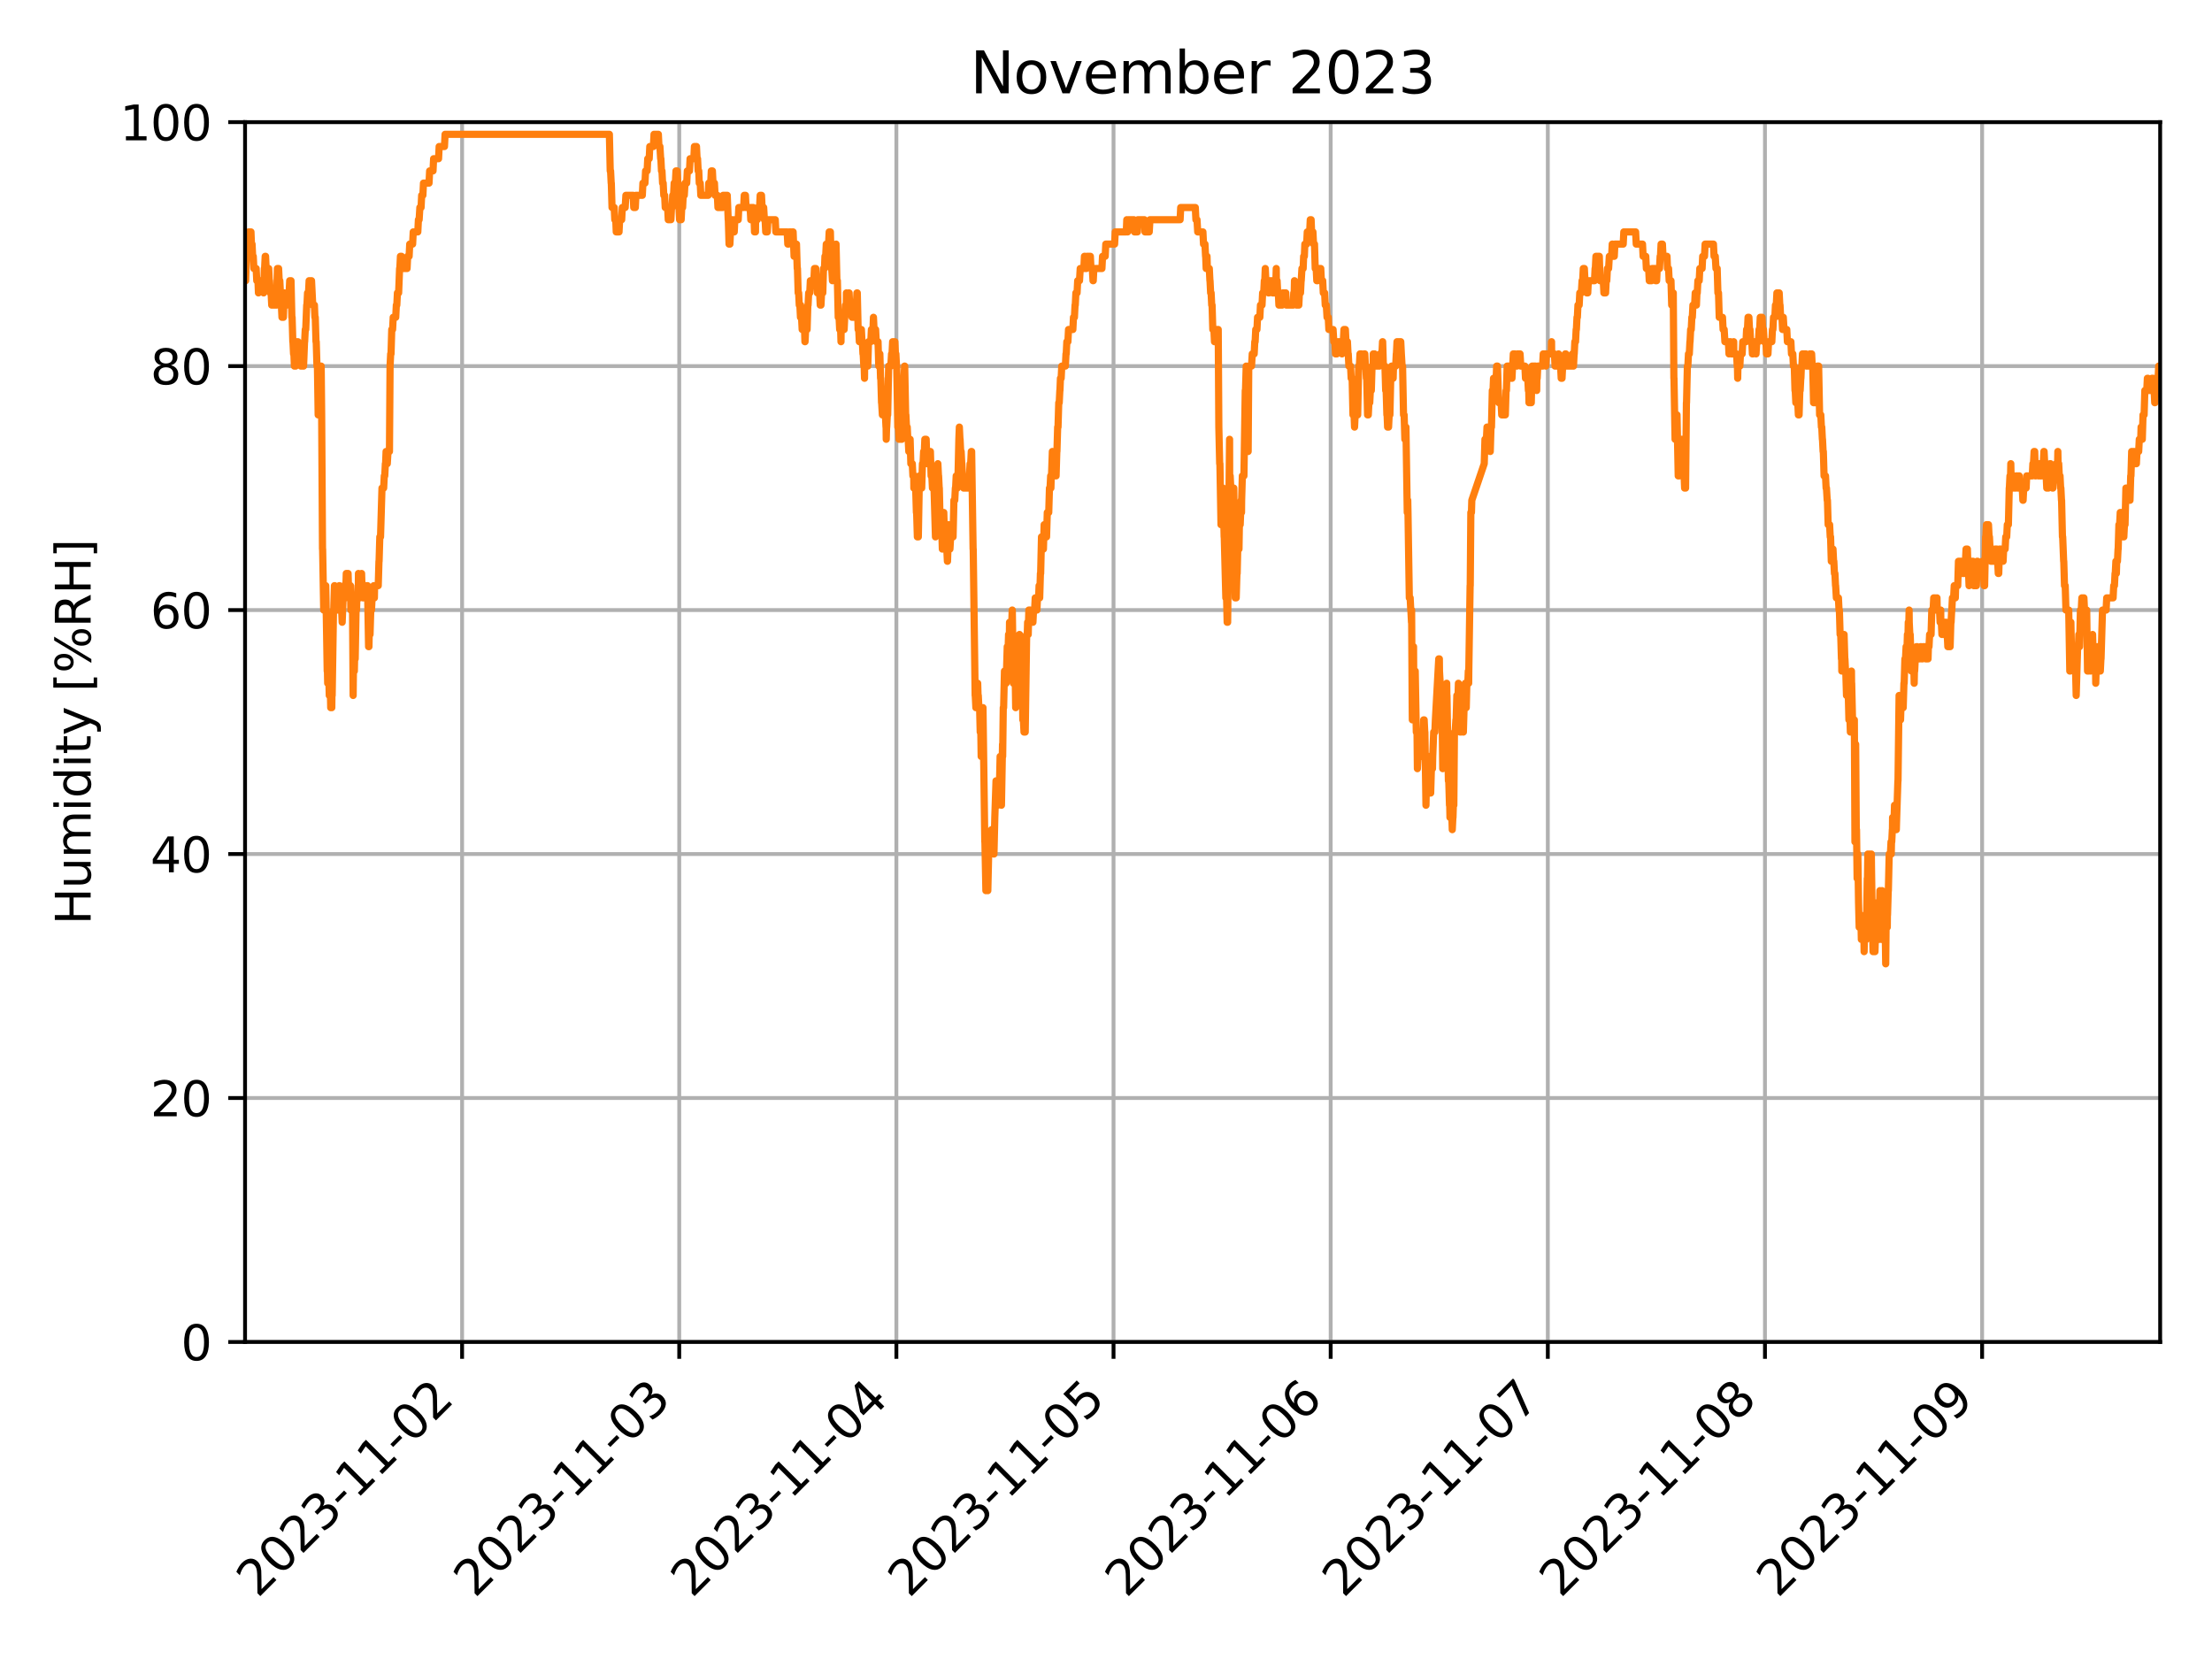 <?xml version="1.0" encoding="utf-8" standalone="no"?>
<!DOCTYPE svg PUBLIC "-//W3C//DTD SVG 1.1//EN"
  "http://www.w3.org/Graphics/SVG/1.1/DTD/svg11.dtd">
<svg xmlns:xlink="http://www.w3.org/1999/xlink" width="460.8pt" height="345.6pt" viewBox="0 0 460.8 345.6" xmlns="http://www.w3.org/2000/svg" version="1.1">
 <defs>
  <style type="text/css">*{stroke-linejoin: round; stroke-linecap: butt}</style>
 </defs>
 <g id="figure_1">
  <g id="patch_1">
   <path d="M 0 345.6 
L 460.8 345.6 
L 460.8 0 
L 0 0 
z
" style="fill: #ffffff"/>
  </g>
  <g id="axes_1">
   <g id="patch_2">
    <path d="M 51.05 279.561 
L 450 279.561 
L 450 25.44 
L 51.05 25.44 
z
" style="fill: #ffffff"/>
   </g>
   <g id="matplotlib.axis_1">
    <g id="xtick_1">
     <g id="line2d_1">
      <path d="M 96.262 279.561 
L 96.262 25.44 
" clip-path="url(#p5b30519214)" style="fill: none; stroke: #b0b0b0; stroke-width: 0.8; stroke-linecap: square"/>
     </g>
     <g id="line2d_2">
      <defs>
       <path id="mcc3a954dcf" d="M 0 0 
L 0 3.5 
" style="stroke: #000000; stroke-width: 0.8"/>
      </defs>
      <g>
       <use xlink:href="#mcc3a954dcf" x="96.262" y="279.561" style="stroke: #000000; stroke-width: 0.8"/>
      </g>
     </g>
     <g id="text_1">
      <!-- 2023-11-02 -->
      <g transform="translate(53.697 333.028) rotate(-45) scale(0.1 -0.1)">
       <defs>
        <path id="DejaVuSans-32" d="M 1228 531 
L 3431 531 
L 3431 0 
L 469 0 
L 469 531 
Q 828 903 1448 1529 
Q 2069 2156 2228 2338 
Q 2531 2678 2651 2914 
Q 2772 3150 2772 3378 
Q 2772 3750 2511 3984 
Q 2250 4219 1831 4219 
Q 1534 4219 1204 4116 
Q 875 4013 500 3803 
L 500 4441 
Q 881 4594 1212 4672 
Q 1544 4750 1819 4750 
Q 2544 4750 2975 4387 
Q 3406 4025 3406 3419 
Q 3406 3131 3298 2873 
Q 3191 2616 2906 2266 
Q 2828 2175 2409 1742 
Q 1991 1309 1228 531 
z
" transform="scale(0.016)"/>
        <path id="DejaVuSans-30" d="M 2034 4250 
Q 1547 4250 1301 3770 
Q 1056 3291 1056 2328 
Q 1056 1369 1301 889 
Q 1547 409 2034 409 
Q 2525 409 2770 889 
Q 3016 1369 3016 2328 
Q 3016 3291 2770 3770 
Q 2525 4250 2034 4250 
z
M 2034 4750 
Q 2819 4750 3233 4129 
Q 3647 3509 3647 2328 
Q 3647 1150 3233 529 
Q 2819 -91 2034 -91 
Q 1250 -91 836 529 
Q 422 1150 422 2328 
Q 422 3509 836 4129 
Q 1250 4750 2034 4750 
z
" transform="scale(0.016)"/>
        <path id="DejaVuSans-33" d="M 2597 2516 
Q 3050 2419 3304 2112 
Q 3559 1806 3559 1356 
Q 3559 666 3084 287 
Q 2609 -91 1734 -91 
Q 1441 -91 1130 -33 
Q 819 25 488 141 
L 488 750 
Q 750 597 1062 519 
Q 1375 441 1716 441 
Q 2309 441 2620 675 
Q 2931 909 2931 1356 
Q 2931 1769 2642 2001 
Q 2353 2234 1838 2234 
L 1294 2234 
L 1294 2753 
L 1863 2753 
Q 2328 2753 2575 2939 
Q 2822 3125 2822 3475 
Q 2822 3834 2567 4026 
Q 2313 4219 1838 4219 
Q 1578 4219 1281 4162 
Q 984 4106 628 3988 
L 628 4550 
Q 988 4650 1302 4700 
Q 1616 4750 1894 4750 
Q 2613 4750 3031 4423 
Q 3450 4097 3450 3541 
Q 3450 3153 3228 2886 
Q 3006 2619 2597 2516 
z
" transform="scale(0.016)"/>
        <path id="DejaVuSans-2d" d="M 313 2009 
L 1997 2009 
L 1997 1497 
L 313 1497 
L 313 2009 
z
" transform="scale(0.016)"/>
        <path id="DejaVuSans-31" d="M 794 531 
L 1825 531 
L 1825 4091 
L 703 3866 
L 703 4441 
L 1819 4666 
L 2450 4666 
L 2450 531 
L 3481 531 
L 3481 0 
L 794 0 
L 794 531 
z
" transform="scale(0.016)"/>
       </defs>
       <use xlink:href="#DejaVuSans-32"/>
       <use xlink:href="#DejaVuSans-30" x="63.623"/>
       <use xlink:href="#DejaVuSans-32" x="127.246"/>
       <use xlink:href="#DejaVuSans-33" x="190.869"/>
       <use xlink:href="#DejaVuSans-2d" x="254.492"/>
       <use xlink:href="#DejaVuSans-31" x="290.576"/>
       <use xlink:href="#DejaVuSans-31" x="354.199"/>
       <use xlink:href="#DejaVuSans-2d" x="417.822"/>
       <use xlink:href="#DejaVuSans-30" x="453.906"/>
       <use xlink:href="#DejaVuSans-32" x="517.529"/>
      </g>
     </g>
    </g>
    <g id="xtick_2">
     <g id="line2d_3">
      <path d="M 141.497 279.561 
L 141.497 25.44 
" clip-path="url(#p5b30519214)" style="fill: none; stroke: #b0b0b0; stroke-width: 0.8; stroke-linecap: square"/>
     </g>
     <g id="line2d_4">
      <g>
       <use xlink:href="#mcc3a954dcf" x="141.497" y="279.561" style="stroke: #000000; stroke-width: 0.8"/>
      </g>
     </g>
     <g id="text_2">
      <!-- 2023-11-03 -->
      <g transform="translate(98.933 333.028) rotate(-45) scale(0.1 -0.1)">
       <use xlink:href="#DejaVuSans-32"/>
       <use xlink:href="#DejaVuSans-30" x="63.623"/>
       <use xlink:href="#DejaVuSans-32" x="127.246"/>
       <use xlink:href="#DejaVuSans-33" x="190.869"/>
       <use xlink:href="#DejaVuSans-2d" x="254.492"/>
       <use xlink:href="#DejaVuSans-31" x="290.576"/>
       <use xlink:href="#DejaVuSans-31" x="354.199"/>
       <use xlink:href="#DejaVuSans-2d" x="417.822"/>
       <use xlink:href="#DejaVuSans-30" x="453.906"/>
       <use xlink:href="#DejaVuSans-33" x="517.529"/>
      </g>
     </g>
    </g>
    <g id="xtick_3">
     <g id="line2d_5">
      <path d="M 186.733 279.561 
L 186.733 25.44 
" clip-path="url(#p5b30519214)" style="fill: none; stroke: #b0b0b0; stroke-width: 0.8; stroke-linecap: square"/>
     </g>
     <g id="line2d_6">
      <g>
       <use xlink:href="#mcc3a954dcf" x="186.733" y="279.561" style="stroke: #000000; stroke-width: 0.8"/>
      </g>
     </g>
     <g id="text_3">
      <!-- 2023-11-04 -->
      <g transform="translate(144.168 333.028) rotate(-45) scale(0.1 -0.1)">
       <defs>
        <path id="DejaVuSans-34" d="M 2419 4116 
L 825 1625 
L 2419 1625 
L 2419 4116 
z
M 2253 4666 
L 3047 4666 
L 3047 1625 
L 3713 1625 
L 3713 1100 
L 3047 1100 
L 3047 0 
L 2419 0 
L 2419 1100 
L 313 1100 
L 313 1709 
L 2253 4666 
z
" transform="scale(0.016)"/>
       </defs>
       <use xlink:href="#DejaVuSans-32"/>
       <use xlink:href="#DejaVuSans-30" x="63.623"/>
       <use xlink:href="#DejaVuSans-32" x="127.246"/>
       <use xlink:href="#DejaVuSans-33" x="190.869"/>
       <use xlink:href="#DejaVuSans-2d" x="254.492"/>
       <use xlink:href="#DejaVuSans-31" x="290.576"/>
       <use xlink:href="#DejaVuSans-31" x="354.199"/>
       <use xlink:href="#DejaVuSans-2d" x="417.822"/>
       <use xlink:href="#DejaVuSans-30" x="453.906"/>
       <use xlink:href="#DejaVuSans-34" x="517.529"/>
      </g>
     </g>
    </g>
    <g id="xtick_4">
     <g id="line2d_7">
      <path d="M 231.969 279.561 
L 231.969 25.44 
" clip-path="url(#p5b30519214)" style="fill: none; stroke: #b0b0b0; stroke-width: 0.8; stroke-linecap: square"/>
     </g>
     <g id="line2d_8">
      <g>
       <use xlink:href="#mcc3a954dcf" x="231.969" y="279.561" style="stroke: #000000; stroke-width: 0.8"/>
      </g>
     </g>
     <g id="text_4">
      <!-- 2023-11-05 -->
      <g transform="translate(189.404 333.028) rotate(-45) scale(0.1 -0.1)">
       <defs>
        <path id="DejaVuSans-35" d="M 691 4666 
L 3169 4666 
L 3169 4134 
L 1269 4134 
L 1269 2991 
Q 1406 3038 1543 3061 
Q 1681 3084 1819 3084 
Q 2600 3084 3056 2656 
Q 3513 2228 3513 1497 
Q 3513 744 3044 326 
Q 2575 -91 1722 -91 
Q 1428 -91 1123 -41 
Q 819 9 494 109 
L 494 744 
Q 775 591 1075 516 
Q 1375 441 1709 441 
Q 2250 441 2565 725 
Q 2881 1009 2881 1497 
Q 2881 1984 2565 2268 
Q 2250 2553 1709 2553 
Q 1456 2553 1204 2497 
Q 953 2441 691 2322 
L 691 4666 
z
" transform="scale(0.016)"/>
       </defs>
       <use xlink:href="#DejaVuSans-32"/>
       <use xlink:href="#DejaVuSans-30" x="63.623"/>
       <use xlink:href="#DejaVuSans-32" x="127.246"/>
       <use xlink:href="#DejaVuSans-33" x="190.869"/>
       <use xlink:href="#DejaVuSans-2d" x="254.492"/>
       <use xlink:href="#DejaVuSans-31" x="290.576"/>
       <use xlink:href="#DejaVuSans-31" x="354.199"/>
       <use xlink:href="#DejaVuSans-2d" x="417.822"/>
       <use xlink:href="#DejaVuSans-30" x="453.906"/>
       <use xlink:href="#DejaVuSans-35" x="517.529"/>
      </g>
     </g>
    </g>
    <g id="xtick_5">
     <g id="line2d_9">
      <path d="M 277.204 279.561 
L 277.204 25.44 
" clip-path="url(#p5b30519214)" style="fill: none; stroke: #b0b0b0; stroke-width: 0.8; stroke-linecap: square"/>
     </g>
     <g id="line2d_10">
      <g>
       <use xlink:href="#mcc3a954dcf" x="277.204" y="279.561" style="stroke: #000000; stroke-width: 0.8"/>
      </g>
     </g>
     <g id="text_5">
      <!-- 2023-11-06 -->
      <g transform="translate(234.64 333.028) rotate(-45) scale(0.1 -0.1)">
       <defs>
        <path id="DejaVuSans-36" d="M 2113 2584 
Q 1688 2584 1439 2293 
Q 1191 2003 1191 1497 
Q 1191 994 1439 701 
Q 1688 409 2113 409 
Q 2538 409 2786 701 
Q 3034 994 3034 1497 
Q 3034 2003 2786 2293 
Q 2538 2584 2113 2584 
z
M 3366 4563 
L 3366 3988 
Q 3128 4100 2886 4159 
Q 2644 4219 2406 4219 
Q 1781 4219 1451 3797 
Q 1122 3375 1075 2522 
Q 1259 2794 1537 2939 
Q 1816 3084 2150 3084 
Q 2853 3084 3261 2657 
Q 3669 2231 3669 1497 
Q 3669 778 3244 343 
Q 2819 -91 2113 -91 
Q 1303 -91 875 529 
Q 447 1150 447 2328 
Q 447 3434 972 4092 
Q 1497 4750 2381 4750 
Q 2619 4750 2861 4703 
Q 3103 4656 3366 4563 
z
" transform="scale(0.016)"/>
       </defs>
       <use xlink:href="#DejaVuSans-32"/>
       <use xlink:href="#DejaVuSans-30" x="63.623"/>
       <use xlink:href="#DejaVuSans-32" x="127.246"/>
       <use xlink:href="#DejaVuSans-33" x="190.869"/>
       <use xlink:href="#DejaVuSans-2d" x="254.492"/>
       <use xlink:href="#DejaVuSans-31" x="290.576"/>
       <use xlink:href="#DejaVuSans-31" x="354.199"/>
       <use xlink:href="#DejaVuSans-2d" x="417.822"/>
       <use xlink:href="#DejaVuSans-30" x="453.906"/>
       <use xlink:href="#DejaVuSans-36" x="517.529"/>
      </g>
     </g>
    </g>
    <g id="xtick_6">
     <g id="line2d_11">
      <path d="M 322.44 279.561 
L 322.44 25.44 
" clip-path="url(#p5b30519214)" style="fill: none; stroke: #b0b0b0; stroke-width: 0.8; stroke-linecap: square"/>
     </g>
     <g id="line2d_12">
      <g>
       <use xlink:href="#mcc3a954dcf" x="322.44" y="279.561" style="stroke: #000000; stroke-width: 0.8"/>
      </g>
     </g>
     <g id="text_6">
      <!-- 2023-11-07 -->
      <g transform="translate(279.876 333.028) rotate(-45) scale(0.1 -0.1)">
       <defs>
        <path id="DejaVuSans-37" d="M 525 4666 
L 3525 4666 
L 3525 4397 
L 1831 0 
L 1172 0 
L 2766 4134 
L 525 4134 
L 525 4666 
z
" transform="scale(0.016)"/>
       </defs>
       <use xlink:href="#DejaVuSans-32"/>
       <use xlink:href="#DejaVuSans-30" x="63.623"/>
       <use xlink:href="#DejaVuSans-32" x="127.246"/>
       <use xlink:href="#DejaVuSans-33" x="190.869"/>
       <use xlink:href="#DejaVuSans-2d" x="254.492"/>
       <use xlink:href="#DejaVuSans-31" x="290.576"/>
       <use xlink:href="#DejaVuSans-31" x="354.199"/>
       <use xlink:href="#DejaVuSans-2d" x="417.822"/>
       <use xlink:href="#DejaVuSans-30" x="453.906"/>
       <use xlink:href="#DejaVuSans-37" x="517.529"/>
      </g>
     </g>
    </g>
    <g id="xtick_7">
     <g id="line2d_13">
      <path d="M 367.676 279.561 
L 367.676 25.44 
" clip-path="url(#p5b30519214)" style="fill: none; stroke: #b0b0b0; stroke-width: 0.8; stroke-linecap: square"/>
     </g>
     <g id="line2d_14">
      <g>
       <use xlink:href="#mcc3a954dcf" x="367.676" y="279.561" style="stroke: #000000; stroke-width: 0.8"/>
      </g>
     </g>
     <g id="text_7">
      <!-- 2023-11-08 -->
      <g transform="translate(325.111 333.028) rotate(-45) scale(0.1 -0.1)">
       <defs>
        <path id="DejaVuSans-38" d="M 2034 2216 
Q 1584 2216 1326 1975 
Q 1069 1734 1069 1313 
Q 1069 891 1326 650 
Q 1584 409 2034 409 
Q 2484 409 2743 651 
Q 3003 894 3003 1313 
Q 3003 1734 2745 1975 
Q 2488 2216 2034 2216 
z
M 1403 2484 
Q 997 2584 770 2862 
Q 544 3141 544 3541 
Q 544 4100 942 4425 
Q 1341 4750 2034 4750 
Q 2731 4750 3128 4425 
Q 3525 4100 3525 3541 
Q 3525 3141 3298 2862 
Q 3072 2584 2669 2484 
Q 3125 2378 3379 2068 
Q 3634 1759 3634 1313 
Q 3634 634 3220 271 
Q 2806 -91 2034 -91 
Q 1263 -91 848 271 
Q 434 634 434 1313 
Q 434 1759 690 2068 
Q 947 2378 1403 2484 
z
M 1172 3481 
Q 1172 3119 1398 2916 
Q 1625 2713 2034 2713 
Q 2441 2713 2670 2916 
Q 2900 3119 2900 3481 
Q 2900 3844 2670 4047 
Q 2441 4250 2034 4250 
Q 1625 4250 1398 4047 
Q 1172 3844 1172 3481 
z
" transform="scale(0.016)"/>
       </defs>
       <use xlink:href="#DejaVuSans-32"/>
       <use xlink:href="#DejaVuSans-30" x="63.623"/>
       <use xlink:href="#DejaVuSans-32" x="127.246"/>
       <use xlink:href="#DejaVuSans-33" x="190.869"/>
       <use xlink:href="#DejaVuSans-2d" x="254.492"/>
       <use xlink:href="#DejaVuSans-31" x="290.576"/>
       <use xlink:href="#DejaVuSans-31" x="354.199"/>
       <use xlink:href="#DejaVuSans-2d" x="417.822"/>
       <use xlink:href="#DejaVuSans-30" x="453.906"/>
       <use xlink:href="#DejaVuSans-38" x="517.529"/>
      </g>
     </g>
    </g>
    <g id="xtick_8">
     <g id="line2d_15">
      <path d="M 412.911 279.561 
L 412.911 25.44 
" clip-path="url(#p5b30519214)" style="fill: none; stroke: #b0b0b0; stroke-width: 0.8; stroke-linecap: square"/>
     </g>
     <g id="line2d_16">
      <g>
       <use xlink:href="#mcc3a954dcf" x="412.911" y="279.561" style="stroke: #000000; stroke-width: 0.8"/>
      </g>
     </g>
     <g id="text_8">
      <!-- 2023-11-09 -->
      <g transform="translate(370.347 333.028) rotate(-45) scale(0.1 -0.1)">
       <defs>
        <path id="DejaVuSans-39" d="M 703 97 
L 703 672 
Q 941 559 1184 500 
Q 1428 441 1663 441 
Q 2288 441 2617 861 
Q 2947 1281 2994 2138 
Q 2813 1869 2534 1725 
Q 2256 1581 1919 1581 
Q 1219 1581 811 2004 
Q 403 2428 403 3163 
Q 403 3881 828 4315 
Q 1253 4750 1959 4750 
Q 2769 4750 3195 4129 
Q 3622 3509 3622 2328 
Q 3622 1225 3098 567 
Q 2575 -91 1691 -91 
Q 1453 -91 1209 -44 
Q 966 3 703 97 
z
M 1959 2075 
Q 2384 2075 2632 2365 
Q 2881 2656 2881 3163 
Q 2881 3666 2632 3958 
Q 2384 4250 1959 4250 
Q 1534 4250 1286 3958 
Q 1038 3666 1038 3163 
Q 1038 2656 1286 2365 
Q 1534 2075 1959 2075 
z
" transform="scale(0.016)"/>
       </defs>
       <use xlink:href="#DejaVuSans-32"/>
       <use xlink:href="#DejaVuSans-30" x="63.623"/>
       <use xlink:href="#DejaVuSans-32" x="127.246"/>
       <use xlink:href="#DejaVuSans-33" x="190.869"/>
       <use xlink:href="#DejaVuSans-2d" x="254.492"/>
       <use xlink:href="#DejaVuSans-31" x="290.576"/>
       <use xlink:href="#DejaVuSans-31" x="354.199"/>
       <use xlink:href="#DejaVuSans-2d" x="417.822"/>
       <use xlink:href="#DejaVuSans-30" x="453.906"/>
       <use xlink:href="#DejaVuSans-39" x="517.529"/>
      </g>
     </g>
    </g>
   </g>
   <g id="matplotlib.axis_2">
    <g id="ytick_1">
     <g id="line2d_17">
      <path d="M 51.05 279.561 
L 450 279.561 
" clip-path="url(#p5b30519214)" style="fill: none; stroke: #b0b0b0; stroke-width: 0.8; stroke-linecap: square"/>
     </g>
     <g id="line2d_18">
      <defs>
       <path id="m3a1c0a42ed" d="M 0 0 
L -3.5 0 
" style="stroke: #000000; stroke-width: 0.8"/>
      </defs>
      <g>
       <use xlink:href="#m3a1c0a42ed" x="51.05" y="279.561" style="stroke: #000000; stroke-width: 0.8"/>
      </g>
     </g>
     <g id="text_9">
      <!-- 0 -->
      <g transform="translate(37.688 283.36) scale(0.1 -0.1)">
       <use xlink:href="#DejaVuSans-30"/>
      </g>
     </g>
    </g>
    <g id="ytick_2">
     <g id="line2d_19">
      <path d="M 51.05 228.737 
L 450 228.737 
" clip-path="url(#p5b30519214)" style="fill: none; stroke: #b0b0b0; stroke-width: 0.8; stroke-linecap: square"/>
     </g>
     <g id="line2d_20">
      <g>
       <use xlink:href="#m3a1c0a42ed" x="51.05" y="228.737" style="stroke: #000000; stroke-width: 0.8"/>
      </g>
     </g>
     <g id="text_10">
      <!-- 20 -->
      <g transform="translate(31.325 232.536) scale(0.1 -0.1)">
       <use xlink:href="#DejaVuSans-32"/>
       <use xlink:href="#DejaVuSans-30" x="63.623"/>
      </g>
     </g>
    </g>
    <g id="ytick_3">
     <g id="line2d_21">
      <path d="M 51.05 177.913 
L 450 177.913 
" clip-path="url(#p5b30519214)" style="fill: none; stroke: #b0b0b0; stroke-width: 0.8; stroke-linecap: square"/>
     </g>
     <g id="line2d_22">
      <g>
       <use xlink:href="#m3a1c0a42ed" x="51.05" y="177.913" style="stroke: #000000; stroke-width: 0.8"/>
      </g>
     </g>
     <g id="text_11">
      <!-- 40 -->
      <g transform="translate(31.325 181.712) scale(0.1 -0.1)">
       <use xlink:href="#DejaVuSans-34"/>
       <use xlink:href="#DejaVuSans-30" x="63.623"/>
      </g>
     </g>
    </g>
    <g id="ytick_4">
     <g id="line2d_23">
      <path d="M 51.05 127.088 
L 450 127.088 
" clip-path="url(#p5b30519214)" style="fill: none; stroke: #b0b0b0; stroke-width: 0.8; stroke-linecap: square"/>
     </g>
     <g id="line2d_24">
      <g>
       <use xlink:href="#m3a1c0a42ed" x="51.05" y="127.088" style="stroke: #000000; stroke-width: 0.8"/>
      </g>
     </g>
     <g id="text_12">
      <!-- 60 -->
      <g transform="translate(31.325 130.888) scale(0.1 -0.1)">
       <use xlink:href="#DejaVuSans-36"/>
       <use xlink:href="#DejaVuSans-30" x="63.623"/>
      </g>
     </g>
    </g>
    <g id="ytick_5">
     <g id="line2d_25">
      <path d="M 51.05 76.264 
L 450 76.264 
" clip-path="url(#p5b30519214)" style="fill: none; stroke: #b0b0b0; stroke-width: 0.8; stroke-linecap: square"/>
     </g>
     <g id="line2d_26">
      <g>
       <use xlink:href="#m3a1c0a42ed" x="51.05" y="76.264" style="stroke: #000000; stroke-width: 0.8"/>
      </g>
     </g>
     <g id="text_13">
      <!-- 80 -->
      <g transform="translate(31.325 80.063) scale(0.1 -0.1)">
       <use xlink:href="#DejaVuSans-38"/>
       <use xlink:href="#DejaVuSans-30" x="63.623"/>
      </g>
     </g>
    </g>
    <g id="ytick_6">
     <g id="line2d_27">
      <path d="M 51.05 25.44 
L 450 25.44 
" clip-path="url(#p5b30519214)" style="fill: none; stroke: #b0b0b0; stroke-width: 0.8; stroke-linecap: square"/>
     </g>
     <g id="line2d_28">
      <g>
       <use xlink:href="#m3a1c0a42ed" x="51.05" y="25.44" style="stroke: #000000; stroke-width: 0.8"/>
      </g>
     </g>
     <g id="text_14">
      <!-- 100 -->
      <g transform="translate(24.962 29.239) scale(0.1 -0.1)">
       <use xlink:href="#DejaVuSans-31"/>
       <use xlink:href="#DejaVuSans-30" x="63.623"/>
       <use xlink:href="#DejaVuSans-30" x="127.246"/>
      </g>
     </g>
    </g>
    <g id="text_15">
     <!-- Humidity [%RH] -->
     <g transform="translate(18.883 192.647) rotate(-90) scale(0.1 -0.1)">
      <defs>
       <path id="DejaVuSans-48" d="M 628 4666 
L 1259 4666 
L 1259 2753 
L 3553 2753 
L 3553 4666 
L 4184 4666 
L 4184 0 
L 3553 0 
L 3553 2222 
L 1259 2222 
L 1259 0 
L 628 0 
L 628 4666 
z
" transform="scale(0.016)"/>
       <path id="DejaVuSans-75" d="M 544 1381 
L 544 3500 
L 1119 3500 
L 1119 1403 
Q 1119 906 1312 657 
Q 1506 409 1894 409 
Q 2359 409 2629 706 
Q 2900 1003 2900 1516 
L 2900 3500 
L 3475 3500 
L 3475 0 
L 2900 0 
L 2900 538 
Q 2691 219 2414 64 
Q 2138 -91 1772 -91 
Q 1169 -91 856 284 
Q 544 659 544 1381 
z
M 1991 3584 
L 1991 3584 
z
" transform="scale(0.016)"/>
       <path id="DejaVuSans-6d" d="M 3328 2828 
Q 3544 3216 3844 3400 
Q 4144 3584 4550 3584 
Q 5097 3584 5394 3201 
Q 5691 2819 5691 2113 
L 5691 0 
L 5113 0 
L 5113 2094 
Q 5113 2597 4934 2840 
Q 4756 3084 4391 3084 
Q 3944 3084 3684 2787 
Q 3425 2491 3425 1978 
L 3425 0 
L 2847 0 
L 2847 2094 
Q 2847 2600 2669 2842 
Q 2491 3084 2119 3084 
Q 1678 3084 1418 2786 
Q 1159 2488 1159 1978 
L 1159 0 
L 581 0 
L 581 3500 
L 1159 3500 
L 1159 2956 
Q 1356 3278 1631 3431 
Q 1906 3584 2284 3584 
Q 2666 3584 2933 3390 
Q 3200 3197 3328 2828 
z
" transform="scale(0.016)"/>
       <path id="DejaVuSans-69" d="M 603 3500 
L 1178 3500 
L 1178 0 
L 603 0 
L 603 3500 
z
M 603 4863 
L 1178 4863 
L 1178 4134 
L 603 4134 
L 603 4863 
z
" transform="scale(0.016)"/>
       <path id="DejaVuSans-64" d="M 2906 2969 
L 2906 4863 
L 3481 4863 
L 3481 0 
L 2906 0 
L 2906 525 
Q 2725 213 2448 61 
Q 2172 -91 1784 -91 
Q 1150 -91 751 415 
Q 353 922 353 1747 
Q 353 2572 751 3078 
Q 1150 3584 1784 3584 
Q 2172 3584 2448 3432 
Q 2725 3281 2906 2969 
z
M 947 1747 
Q 947 1113 1208 752 
Q 1469 391 1925 391 
Q 2381 391 2643 752 
Q 2906 1113 2906 1747 
Q 2906 2381 2643 2742 
Q 2381 3103 1925 3103 
Q 1469 3103 1208 2742 
Q 947 2381 947 1747 
z
" transform="scale(0.016)"/>
       <path id="DejaVuSans-74" d="M 1172 4494 
L 1172 3500 
L 2356 3500 
L 2356 3053 
L 1172 3053 
L 1172 1153 
Q 1172 725 1289 603 
Q 1406 481 1766 481 
L 2356 481 
L 2356 0 
L 1766 0 
Q 1100 0 847 248 
Q 594 497 594 1153 
L 594 3053 
L 172 3053 
L 172 3500 
L 594 3500 
L 594 4494 
L 1172 4494 
z
" transform="scale(0.016)"/>
       <path id="DejaVuSans-79" d="M 2059 -325 
Q 1816 -950 1584 -1140 
Q 1353 -1331 966 -1331 
L 506 -1331 
L 506 -850 
L 844 -850 
Q 1081 -850 1212 -737 
Q 1344 -625 1503 -206 
L 1606 56 
L 191 3500 
L 800 3500 
L 1894 763 
L 2988 3500 
L 3597 3500 
L 2059 -325 
z
" transform="scale(0.016)"/>
       <path id="DejaVuSans-20" transform="scale(0.016)"/>
       <path id="DejaVuSans-5b" d="M 550 4863 
L 1875 4863 
L 1875 4416 
L 1125 4416 
L 1125 -397 
L 1875 -397 
L 1875 -844 
L 550 -844 
L 550 4863 
z
" transform="scale(0.016)"/>
       <path id="DejaVuSans-25" d="M 4653 2053 
Q 4381 2053 4226 1822 
Q 4072 1591 4072 1178 
Q 4072 772 4226 539 
Q 4381 306 4653 306 
Q 4919 306 5073 539 
Q 5228 772 5228 1178 
Q 5228 1588 5073 1820 
Q 4919 2053 4653 2053 
z
M 4653 2450 
Q 5147 2450 5437 2106 
Q 5728 1763 5728 1178 
Q 5728 594 5436 251 
Q 5144 -91 4653 -91 
Q 4153 -91 3862 251 
Q 3572 594 3572 1178 
Q 3572 1766 3864 2108 
Q 4156 2450 4653 2450 
z
M 1428 4353 
Q 1159 4353 1004 4120 
Q 850 3888 850 3481 
Q 850 3069 1003 2837 
Q 1156 2606 1428 2606 
Q 1700 2606 1854 2837 
Q 2009 3069 2009 3481 
Q 2009 3884 1853 4118 
Q 1697 4353 1428 4353 
z
M 4250 4750 
L 4750 4750 
L 1831 -91 
L 1331 -91 
L 4250 4750 
z
M 1428 4750 
Q 1922 4750 2215 4408 
Q 2509 4066 2509 3481 
Q 2509 2891 2217 2550 
Q 1925 2209 1428 2209 
Q 931 2209 642 2551 
Q 353 2894 353 3481 
Q 353 4063 643 4406 
Q 934 4750 1428 4750 
z
" transform="scale(0.016)"/>
       <path id="DejaVuSans-52" d="M 2841 2188 
Q 3044 2119 3236 1894 
Q 3428 1669 3622 1275 
L 4263 0 
L 3584 0 
L 2988 1197 
Q 2756 1666 2539 1819 
Q 2322 1972 1947 1972 
L 1259 1972 
L 1259 0 
L 628 0 
L 628 4666 
L 2053 4666 
Q 2853 4666 3247 4331 
Q 3641 3997 3641 3322 
Q 3641 2881 3436 2590 
Q 3231 2300 2841 2188 
z
M 1259 4147 
L 1259 2491 
L 2053 2491 
Q 2509 2491 2742 2702 
Q 2975 2913 2975 3322 
Q 2975 3731 2742 3939 
Q 2509 4147 2053 4147 
L 1259 4147 
z
" transform="scale(0.016)"/>
       <path id="DejaVuSans-5d" d="M 1947 4863 
L 1947 -844 
L 622 -844 
L 622 -397 
L 1369 -397 
L 1369 4416 
L 622 4416 
L 622 4863 
L 1947 4863 
z
" transform="scale(0.016)"/>
      </defs>
      <use xlink:href="#DejaVuSans-48"/>
      <use xlink:href="#DejaVuSans-75" x="75.195"/>
      <use xlink:href="#DejaVuSans-6d" x="138.574"/>
      <use xlink:href="#DejaVuSans-69" x="235.986"/>
      <use xlink:href="#DejaVuSans-64" x="263.77"/>
      <use xlink:href="#DejaVuSans-69" x="327.246"/>
      <use xlink:href="#DejaVuSans-74" x="355.029"/>
      <use xlink:href="#DejaVuSans-79" x="394.238"/>
      <use xlink:href="#DejaVuSans-20" x="453.418"/>
      <use xlink:href="#DejaVuSans-5b" x="485.205"/>
      <use xlink:href="#DejaVuSans-25" x="524.219"/>
      <use xlink:href="#DejaVuSans-52" x="619.238"/>
      <use xlink:href="#DejaVuSans-48" x="688.721"/>
      <use xlink:href="#DejaVuSans-5d" x="763.916"/>
     </g>
    </g>
   </g>
   <g id="line2d_29">
    <path d="M 51.05 58.476 
L 51.176 58.476 
L 51.326 53.393 
L 51.377 53.393 
L 51.502 50.852 
L 51.678 50.852 
L 51.804 48.311 
L 52.281 48.311 
L 52.382 50.852 
L 52.508 50.852 
L 52.633 53.393 
L 52.759 53.393 
L 52.885 55.935 
L 53.362 55.935 
L 53.488 58.476 
L 53.739 58.476 
L 53.839 61.017 
L 53.965 58.476 
L 54.794 58.476 
L 54.92 61.017 
L 55.071 55.935 
L 55.121 55.935 
L 55.247 53.393 
L 55.322 53.393 
L 55.448 55.935 
L 55.976 55.935 
L 56.101 58.476 
L 56.151 58.476 
L 56.302 61.017 
L 56.478 61.017 
L 56.604 63.558 
L 56.805 63.558 
L 56.931 61.017 
L 57.056 63.558 
L 57.609 63.558 
L 57.785 55.935 
L 58.036 55.935 
L 58.162 58.476 
L 58.288 58.476 
L 58.413 61.017 
L 58.463 61.017 
L 58.589 63.558 
L 58.614 63.558 
L 58.74 66.099 
L 59.041 66.099 
L 59.192 61.017 
L 59.243 61.017 
L 59.368 63.558 
L 59.745 63.558 
L 59.871 61.017 
L 60.223 61.017 
L 60.348 58.476 
L 60.625 58.476 
L 60.801 66.099 
L 60.851 66.099 
L 61.002 71.182 
L 61.027 71.182 
L 61.153 73.723 
L 61.228 73.723 
L 61.328 76.264 
L 61.479 73.723 
L 61.58 76.264 
L 61.73 71.182 
L 62.057 71.182 
L 62.183 73.723 
L 62.56 73.723 
L 62.685 76.264 
L 63.238 76.264 
L 63.439 71.182 
L 63.465 71.182 
L 63.59 68.641 
L 63.691 68.641 
L 63.892 63.558 
L 63.942 63.558 
L 64.068 61.017 
L 64.269 61.017 
L 64.394 58.476 
L 64.897 58.476 
L 65.023 61.017 
L 65.149 63.558 
L 65.5 63.558 
L 65.601 66.099 
L 65.676 66.099 
L 65.827 71.182 
L 65.877 71.182 
L 66.028 76.264 
L 66.128 76.264 
L 66.279 86.429 
L 66.304 83.888 
L 66.48 76.264 
L 66.907 76.264 
L 67.008 86.429 
L 67.184 114.382 
L 67.209 114.382 
L 67.435 127.088 
L 67.46 127.088 
L 67.611 122.006 
L 67.737 122.006 
L 67.837 124.547 
L 67.862 122.006 
L 67.913 124.547 
L 68.164 139.795 
L 68.214 139.795 
L 68.264 142.336 
L 68.29 139.795 
L 68.39 134.712 
L 68.415 137.253 
L 68.591 144.877 
L 68.616 142.336 
L 68.642 142.336 
L 68.742 139.795 
L 68.893 147.418 
L 69.018 144.877 
L 69.044 144.877 
L 69.119 147.418 
L 69.144 144.877 
L 69.194 144.877 
L 69.471 127.088 
L 69.521 127.088 
L 69.672 122.006 
L 69.722 122.006 
L 69.873 127.088 
L 70.526 127.088 
L 70.677 122.006 
L 70.727 122.006 
L 70.853 124.547 
L 70.903 124.547 
L 71.029 127.088 
L 71.18 127.088 
L 71.28 129.63 
L 71.481 124.547 
L 71.531 124.547 
L 71.657 122.006 
L 71.783 122.006 
L 71.909 124.547 
L 71.984 124.547 
L 72.135 119.465 
L 72.16 119.465 
L 72.185 122.006 
L 72.26 119.465 
L 72.512 119.465 
L 72.662 124.547 
L 72.888 124.547 
L 73.014 122.006 
L 73.09 127.088 
L 73.14 124.547 
L 73.19 124.547 
L 73.316 127.088 
L 73.441 127.088 
L 73.567 144.877 
L 73.592 142.336 
L 73.718 132.171 
L 73.743 134.712 
L 73.818 139.795 
L 73.869 137.253 
L 73.994 137.253 
L 74.221 124.547 
L 74.246 124.547 
L 74.271 127.088 
L 74.346 124.547 
L 74.472 124.547 
L 74.598 122.006 
L 74.648 122.006 
L 74.673 119.465 
L 74.748 122.006 
L 74.773 122.006 
L 74.899 124.547 
L 74.949 124.547 
L 75.05 122.006 
L 75.301 122.006 
L 75.326 119.465 
L 75.402 122.006 
L 75.477 122.006 
L 75.603 124.547 
L 75.703 124.547 
L 75.829 122.006 
L 75.854 122.006 
L 75.954 124.547 
L 76.105 124.547 
L 76.231 122.006 
L 76.558 122.006 
L 76.784 134.712 
L 76.859 134.712 
L 76.96 129.63 
L 76.985 132.171 
L 77.085 132.171 
L 77.236 127.088 
L 77.387 127.088 
L 77.512 124.547 
L 77.764 124.547 
L 77.865 122.006 
L 77.94 122.006 
L 77.99 124.547 
L 78.04 122.006 
L 78.794 122.006 
L 78.945 116.924 
L 78.97 116.924 
L 79.121 111.841 
L 79.272 111.841 
L 79.573 101.676 
L 79.925 101.676 
L 80.051 99.135 
L 80.151 99.135 
L 80.277 96.594 
L 80.327 96.594 
L 80.428 94.053 
L 80.553 96.594 
L 80.679 96.594 
L 80.83 94.053 
L 81.131 94.053 
L 81.257 76.264 
L 81.383 73.723 
L 81.458 73.723 
L 81.609 68.641 
L 81.785 68.641 
L 81.91 66.099 
L 82.438 66.099 
L 82.564 63.558 
L 82.664 63.558 
L 82.79 61.017 
L 83.041 61.017 
L 83.242 55.935 
L 83.293 55.935 
L 83.418 53.393 
L 83.644 53.393 
L 83.77 55.935 
L 84.8 55.935 
L 84.926 53.393 
L 85.228 53.393 
L 85.353 50.852 
L 85.956 50.852 
L 86.082 48.311 
L 87.037 48.311 
L 87.163 45.77 
L 87.314 45.77 
L 87.464 43.228 
L 87.716 43.228 
L 87.841 40.687 
L 88.093 40.687 
L 88.218 38.146 
L 89.374 38.146 
L 89.5 35.605 
L 90.204 35.605 
L 90.329 33.064 
L 91.36 33.064 
L 91.485 30.522 
L 92.591 30.522 
L 92.717 27.981 
L 126.945 27.981 
L 127.12 35.605 
L 127.196 35.605 
L 127.321 38.146 
L 127.347 38.146 
L 127.497 43.228 
L 127.95 43.228 
L 128.075 45.77 
L 128.276 45.77 
L 128.377 48.311 
L 128.955 48.311 
L 129.081 45.77 
L 129.508 45.77 
L 129.633 43.228 
L 130.237 43.228 
L 130.387 40.687 
L 131.895 40.687 
L 132.021 43.228 
L 132.348 43.228 
L 132.473 40.687 
L 133.805 40.687 
L 133.931 38.146 
L 134.358 38.146 
L 134.484 35.605 
L 134.81 35.605 
L 134.936 33.064 
L 135.238 33.064 
L 135.363 30.522 
L 136.117 30.522 
L 136.243 27.981 
L 137.148 27.981 
L 137.273 30.522 
L 137.474 30.522 
L 137.625 33.064 
L 137.675 33.064 
L 137.801 35.605 
L 137.902 35.605 
L 138.027 38.146 
L 138.153 38.146 
L 138.278 40.687 
L 138.455 40.687 
L 138.58 43.228 
L 139.083 43.228 
L 139.208 45.77 
L 139.761 45.77 
L 139.887 43.228 
L 140.013 43.228 
L 140.138 40.687 
L 140.314 40.687 
L 140.44 38.146 
L 140.691 38.146 
L 140.817 35.605 
L 141.068 35.605 
L 141.194 38.146 
L 141.219 38.146 
L 141.37 43.228 
L 141.445 43.228 
L 141.571 45.77 
L 141.897 45.77 
L 142.023 43.228 
L 142.199 43.228 
L 142.325 40.687 
L 142.551 40.687 
L 142.701 38.146 
L 143.054 38.146 
L 143.179 35.605 
L 143.631 35.605 
L 143.757 33.064 
L 144.536 33.064 
L 144.662 30.522 
L 145.089 30.522 
L 145.214 33.064 
L 145.315 33.064 
L 145.441 35.605 
L 145.566 35.605 
L 145.667 38.146 
L 145.868 38.146 
L 145.994 40.687 
L 147.527 40.687 
L 147.652 38.146 
L 148.054 38.146 
L 148.18 35.605 
L 148.406 35.605 
L 148.532 38.146 
L 148.833 38.146 
L 148.959 40.687 
L 149.436 40.687 
L 149.562 43.228 
L 150.517 43.228 
L 150.643 40.687 
L 151.497 40.687 
L 151.698 45.77 
L 151.724 45.77 
L 151.874 50.852 
L 152.05 50.852 
L 152.176 48.311 
L 152.377 48.311 
L 152.503 45.77 
L 152.653 45.77 
L 152.779 48.311 
L 152.955 48.311 
L 153.081 45.77 
L 153.784 45.77 
L 153.91 43.228 
L 154.915 43.228 
L 155.041 40.687 
L 155.292 40.687 
L 155.418 43.228 
L 156.272 43.228 
L 156.398 45.77 
L 156.448 45.77 
L 156.574 43.228 
L 156.925 43.228 
L 157.051 45.77 
L 157.101 45.77 
L 157.177 48.311 
L 157.302 45.77 
L 157.378 48.311 
L 157.403 45.77 
L 157.755 45.77 
L 157.88 43.228 
L 158.232 43.228 
L 158.358 40.687 
L 158.635 40.687 
L 158.76 43.228 
L 159.087 43.228 
L 159.237 45.77 
L 159.388 45.77 
L 159.514 48.311 
L 159.841 48.311 
L 159.966 45.77 
L 161.499 45.77 
L 161.625 48.311 
L 163.987 48.311 
L 164.113 50.852 
L 164.264 50.852 
L 164.414 48.311 
L 164.766 48.311 
L 164.917 50.852 
L 164.942 50.852 
L 165.068 48.311 
L 165.219 48.311 
L 165.42 53.393 
L 165.596 53.393 
L 165.721 50.852 
L 165.922 50.852 
L 166.073 55.935 
L 166.123 55.935 
L 166.274 61.017 
L 166.375 61.017 
L 166.5 63.558 
L 166.626 63.558 
L 166.752 66.099 
L 166.777 63.558 
L 166.852 66.099 
L 166.978 66.099 
L 167.104 68.641 
L 167.33 68.641 
L 167.455 66.099 
L 167.531 66.099 
L 167.681 71.182 
L 167.707 71.182 
L 167.832 68.641 
L 168.134 68.641 
L 168.284 63.558 
L 168.335 63.558 
L 168.461 61.017 
L 168.687 61.017 
L 168.812 58.476 
L 169.541 58.476 
L 169.667 55.935 
L 169.943 55.935 
L 170.094 58.476 
L 170.144 58.476 
L 170.27 61.017 
L 170.471 61.017 
L 170.521 58.476 
L 170.572 61.017 
L 170.747 61.017 
L 170.873 63.558 
L 171.024 63.558 
L 171.149 61.017 
L 171.401 61.017 
L 171.551 55.935 
L 171.753 55.935 
L 171.853 53.393 
L 172.004 53.393 
L 172.13 50.852 
L 172.607 50.852 
L 172.733 48.311 
L 172.984 48.311 
L 173.16 55.935 
L 173.261 55.935 
L 173.411 58.476 
L 173.436 58.476 
L 173.562 55.935 
L 173.612 55.935 
L 173.713 53.393 
L 174.065 53.393 
L 174.165 50.852 
L 174.341 58.476 
L 174.442 58.476 
L 174.617 66.099 
L 174.793 66.099 
L 174.919 68.641 
L 175.12 68.641 
L 175.195 71.182 
L 175.221 68.641 
L 175.849 68.641 
L 175.974 66.099 
L 176 66.099 
L 176.126 63.558 
L 176.301 63.558 
L 176.326 61.017 
L 176.402 63.558 
L 176.653 63.558 
L 176.779 61.017 
L 176.879 61.017 
L 177.005 63.558 
L 177.382 63.558 
L 177.508 66.099 
L 178.06 66.099 
L 178.186 63.558 
L 178.387 63.558 
L 178.513 61.017 
L 178.588 61.017 
L 178.764 68.641 
L 178.89 68.641 
L 179.015 71.182 
L 179.166 71.182 
L 179.292 68.641 
L 179.443 68.641 
L 179.568 71.182 
L 179.644 71.182 
L 179.769 73.723 
L 179.82 73.723 
L 179.945 76.264 
L 180.021 76.264 
L 180.096 78.805 
L 180.121 76.264 
L 180.498 76.264 
L 180.599 73.723 
L 180.724 76.264 
L 180.775 76.264 
L 180.925 71.182 
L 181.403 71.182 
L 181.528 68.641 
L 181.855 68.641 
L 181.956 66.099 
L 182.081 68.641 
L 182.408 68.641 
L 182.534 71.182 
L 182.911 71.182 
L 183.061 76.264 
L 183.087 76.264 
L 183.212 73.723 
L 183.288 73.723 
L 183.438 78.805 
L 183.489 78.805 
L 183.64 83.888 
L 183.665 83.888 
L 183.815 86.429 
L 183.841 86.429 
L 183.966 83.888 
L 184.016 83.888 
L 184.117 81.347 
L 184.318 86.429 
L 184.444 86.429 
L 184.569 88.97 
L 184.595 88.97 
L 184.62 91.512 
L 184.695 88.97 
L 184.72 88.97 
L 184.846 86.429 
L 184.921 86.429 
L 185.122 76.264 
L 185.575 76.264 
L 185.725 73.723 
L 185.826 73.723 
L 185.952 71.182 
L 186.429 71.182 
L 186.53 73.723 
L 186.63 73.723 
L 186.756 76.264 
L 186.806 76.264 
L 187.032 88.97 
L 187.158 88.97 
L 187.283 91.512 
L 187.434 91.512 
L 187.585 88.97 
L 187.635 88.97 
L 187.761 91.512 
L 187.862 91.512 
L 188.037 83.888 
L 188.088 83.888 
L 188.238 78.805 
L 188.314 78.805 
L 188.44 76.264 
L 188.465 76.264 
L 188.666 86.429 
L 188.716 86.429 
L 188.841 88.97 
L 188.992 88.97 
L 189.118 91.512 
L 189.193 91.512 
L 189.319 94.053 
L 189.47 94.053 
L 189.595 91.512 
L 189.746 96.594 
L 190.048 96.594 
L 190.174 99.135 
L 190.349 99.135 
L 190.374 101.676 
L 190.45 99.135 
L 190.55 99.135 
L 190.676 101.676 
L 190.751 101.676 
L 190.902 106.759 
L 190.952 106.759 
L 191.103 111.841 
L 191.304 111.841 
L 191.531 99.135 
L 191.706 99.135 
L 191.857 101.676 
L 192.008 101.676 
L 192.159 96.594 
L 192.284 96.594 
L 192.41 94.053 
L 192.561 94.053 
L 192.661 91.512 
L 192.938 91.512 
L 193.089 96.594 
L 193.29 96.594 
L 193.415 94.053 
L 193.591 94.053 
L 193.717 96.594 
L 193.817 94.053 
L 193.968 99.135 
L 194.119 99.135 
L 194.245 101.676 
L 194.572 101.676 
L 194.873 111.841 
L 194.999 109.3 
L 195.024 109.3 
L 195.225 99.135 
L 195.275 99.135 
L 195.375 96.594 
L 195.501 99.135 
L 195.526 99.135 
L 195.652 101.676 
L 195.677 101.676 
L 195.853 109.3 
L 195.979 109.3 
L 196.129 111.841 
L 196.23 111.841 
L 196.305 114.382 
L 196.33 111.841 
L 196.381 111.841 
L 196.506 109.3 
L 196.582 109.3 
L 196.607 106.759 
L 196.682 109.3 
L 196.733 109.3 
L 196.883 114.382 
L 197.235 114.382 
L 197.361 116.924 
L 197.386 116.924 
L 197.637 109.3 
L 197.763 111.841 
L 197.788 111.841 
L 197.889 114.382 
L 198.039 111.841 
L 198.065 111.841 
L 198.19 109.3 
L 198.441 109.3 
L 198.542 111.841 
L 198.718 104.218 
L 198.894 104.218 
L 199.02 101.676 
L 199.07 101.676 
L 199.195 99.135 
L 199.371 99.135 
L 199.422 101.676 
L 199.472 99.135 
L 199.573 99.135 
L 199.748 91.512 
L 199.849 88.97 
L 199.975 91.512 
L 200 91.512 
L 200.125 94.053 
L 200.226 94.053 
L 200.351 96.594 
L 200.377 96.594 
L 200.502 99.135 
L 200.628 99.135 
L 200.754 101.676 
L 201.759 101.676 
L 201.885 99.135 
L 201.96 99.135 
L 202.086 96.594 
L 202.211 96.594 
L 202.337 94.053 
L 202.412 94.053 
L 202.714 114.382 
L 202.739 114.382 
L 203.141 144.877 
L 203.166 144.877 
L 203.292 147.418 
L 203.443 147.418 
L 203.568 144.877 
L 203.644 144.877 
L 203.669 142.336 
L 203.744 144.877 
L 203.794 144.877 
L 203.92 147.418 
L 204.071 147.418 
L 204.197 152.501 
L 204.222 149.959 
L 204.297 152.501 
L 204.322 152.501 
L 204.398 157.583 
L 204.423 155.042 
L 204.548 152.501 
L 204.573 152.501 
L 204.724 147.418 
L 204.774 147.418 
L 205.152 175.371 
L 205.176 175.371 
L 205.378 185.536 
L 205.403 185.536 
L 205.579 177.913 
L 205.629 177.913 
L 205.78 185.536 
L 205.956 177.913 
L 206.207 177.913 
L 206.332 175.371 
L 206.358 175.371 
L 206.383 177.913 
L 206.458 175.371 
L 206.509 175.371 
L 206.559 172.83 
L 206.609 175.371 
L 206.684 175.371 
L 206.735 172.83 
L 206.785 175.371 
L 206.885 175.371 
L 207.011 177.913 
L 207.061 177.913 
L 207.237 170.289 
L 207.488 162.665 
L 207.614 162.665 
L 207.74 165.207 
L 207.765 165.207 
L 207.866 167.748 
L 207.991 165.207 
L 208.167 165.207 
L 208.343 157.583 
L 208.443 157.583 
L 208.62 167.748 
L 208.846 155.042 
L 208.871 157.583 
L 208.997 147.418 
L 209.072 147.418 
L 209.248 139.795 
L 209.499 139.795 
L 209.6 142.336 
L 209.826 134.712 
L 209.951 137.253 
L 210.102 132.171 
L 210.278 132.171 
L 210.303 129.63 
L 210.379 132.171 
L 210.705 132.171 
L 210.856 127.088 
L 210.881 127.088 
L 211.107 142.336 
L 211.258 137.253 
L 211.283 137.253 
L 211.434 142.336 
L 211.51 142.336 
L 211.585 147.418 
L 211.61 144.877 
L 211.937 144.877 
L 212.113 137.253 
L 212.213 137.253 
L 212.364 132.171 
L 212.389 132.171 
L 212.54 137.253 
L 212.64 137.253 
L 212.766 144.877 
L 212.791 142.336 
L 212.816 142.336 
L 212.942 137.253 
L 213.068 149.959 
L 213.093 149.959 
L 213.118 147.418 
L 213.193 149.959 
L 213.319 152.501 
L 213.57 152.501 
L 213.872 132.171 
L 213.998 132.171 
L 214.073 129.63 
L 214.098 132.171 
L 214.199 132.171 
L 214.324 127.088 
L 214.601 127.088 
L 214.726 129.63 
L 214.827 129.63 
L 214.953 127.088 
L 214.977 127.088 
L 215.103 129.63 
L 215.178 129.63 
L 215.304 127.088 
L 215.53 127.088 
L 215.656 124.547 
L 215.732 124.547 
L 215.882 127.088 
L 216.008 127.088 
L 216.133 124.547 
L 216.36 124.547 
L 216.46 122.006 
L 216.586 124.547 
L 216.737 119.465 
L 216.787 119.465 
L 216.963 111.841 
L 217.264 111.841 
L 217.365 114.382 
L 217.516 109.3 
L 217.642 109.3 
L 217.767 111.841 
L 217.792 109.3 
L 217.868 111.841 
L 218.018 111.841 
L 218.169 106.759 
L 218.471 106.759 
L 218.621 101.676 
L 218.747 101.676 
L 218.873 99.135 
L 218.898 99.135 
L 218.923 101.676 
L 218.998 99.135 
L 219.049 99.135 
L 219.225 94.053 
L 219.35 96.594 
L 219.4 96.594 
L 219.501 99.135 
L 219.576 99.135 
L 219.702 96.594 
L 219.752 96.594 
L 219.878 99.135 
L 220.004 99.135 
L 220.154 94.053 
L 220.18 94.053 
L 220.33 88.97 
L 220.406 88.97 
L 220.556 83.888 
L 220.657 83.888 
L 220.783 81.347 
L 220.808 81.347 
L 220.908 78.805 
L 221.059 78.805 
L 221.185 76.264 
L 221.939 76.264 
L 222.064 73.723 
L 222.115 73.723 
L 222.24 71.182 
L 222.466 71.182 
L 222.592 68.641 
L 223.497 68.641 
L 223.622 66.099 
L 223.823 66.099 
L 223.949 63.558 
L 224 63.558 
L 224.125 61.017 
L 224.376 61.017 
L 224.502 58.476 
L 224.879 58.476 
L 225.03 55.935 
L 225.784 55.935 
L 225.909 53.393 
L 226.035 53.393 
L 226.136 55.935 
L 226.312 55.935 
L 226.437 53.393 
L 227.141 53.393 
L 227.267 55.935 
L 227.543 55.935 
L 227.694 58.476 
L 227.744 58.476 
L 227.87 55.935 
L 229.553 55.935 
L 229.679 53.393 
L 230.232 53.393 
L 230.357 50.852 
L 232.192 50.852 
L 232.318 48.311 
L 234.63 48.311 
L 234.73 45.77 
L 234.856 48.311 
L 234.906 48.311 
L 235.032 45.77 
L 236.213 45.77 
L 236.339 48.311 
L 236.942 48.311 
L 237.042 45.77 
L 238.399 45.77 
L 238.525 48.311 
L 239.405 48.311 
L 239.555 45.77 
L 245.838 45.77 
L 245.964 43.228 
L 249.005 43.228 
L 249.13 45.77 
L 249.356 45.77 
L 249.507 48.311 
L 250.588 48.311 
L 250.713 50.852 
L 251.015 50.852 
L 251.141 53.393 
L 251.166 53.393 
L 251.267 55.935 
L 251.417 55.935 
L 251.442 53.393 
L 251.518 55.935 
L 251.92 55.935 
L 252.046 58.476 
L 252.07 58.476 
L 252.196 61.017 
L 252.297 61.017 
L 252.422 63.558 
L 252.498 63.558 
L 252.649 68.641 
L 252.875 68.641 
L 253 71.182 
L 253.302 71.182 
L 253.428 68.641 
L 253.528 68.641 
L 253.553 71.182 
L 253.629 68.641 
L 253.779 68.641 
L 253.905 88.97 
L 254.081 96.594 
L 254.131 96.594 
L 254.358 109.3 
L 254.433 109.3 
L 254.533 104.218 
L 254.559 106.759 
L 254.584 106.759 
L 254.634 109.3 
L 254.684 106.759 
L 254.709 106.759 
L 254.785 101.676 
L 254.835 104.218 
L 255.011 111.841 
L 255.036 111.841 
L 255.363 124.547 
L 255.463 122.006 
L 255.639 129.63 
L 255.74 129.63 
L 256.142 91.512 
L 256.167 101.676 
L 256.267 99.135 
L 256.393 101.676 
L 256.619 101.676 
L 256.795 109.3 
L 256.82 109.3 
L 256.996 101.676 
L 257.021 101.676 
L 257.323 124.547 
L 257.373 122.006 
L 257.398 124.547 
L 257.524 124.547 
L 257.675 119.465 
L 257.725 119.465 
L 257.901 111.841 
L 257.976 111.841 
L 258.001 109.3 
L 258.027 114.382 
L 258.052 114.382 
L 258.102 114.382 
L 258.228 106.759 
L 258.253 109.3 
L 258.353 109.3 
L 258.554 104.218 
L 258.579 104.218 
L 258.63 106.759 
L 258.655 104.218 
L 258.805 99.135 
L 259.132 99.135 
L 259.409 81.347 
L 259.459 81.347 
L 259.61 76.264 
L 259.735 94.053 
L 259.811 91.512 
L 259.836 94.053 
L 260.012 94.053 
L 260.138 76.264 
L 260.716 76.264 
L 260.866 73.723 
L 261.268 73.723 
L 261.394 71.182 
L 261.469 71.182 
L 261.595 68.641 
L 261.846 68.641 
L 261.972 66.099 
L 262.45 66.099 
L 262.575 63.558 
L 262.902 63.558 
L 263.027 61.017 
L 263.254 61.017 
L 263.379 58.476 
L 263.48 58.476 
L 263.58 55.935 
L 263.706 58.476 
L 264.108 58.476 
L 264.234 61.017 
L 264.36 61.017 
L 264.485 58.476 
L 264.937 58.476 
L 265.088 61.017 
L 265.616 61.017 
L 265.742 58.476 
L 265.792 58.476 
L 265.867 55.935 
L 265.892 58.476 
L 266.043 58.476 
L 266.169 61.017 
L 266.294 61.017 
L 266.42 63.558 
L 267.099 63.558 
L 267.224 61.017 
L 267.853 61.017 
L 267.978 63.558 
L 269.386 63.558 
L 269.511 61.017 
L 269.612 61.017 
L 269.662 58.476 
L 269.712 61.017 
L 269.963 61.017 
L 270.089 63.558 
L 270.315 63.558 
L 270.416 61.017 
L 270.542 63.558 
L 270.567 63.558 
L 270.692 61.017 
L 270.918 61.017 
L 271.044 58.476 
L 271.069 58.476 
L 271.22 55.935 
L 271.471 55.935 
L 271.572 53.393 
L 271.723 53.393 
L 271.823 50.852 
L 272.2 50.852 
L 272.326 48.311 
L 272.828 48.311 
L 272.954 45.77 
L 273.13 45.77 
L 273.23 48.311 
L 273.507 48.311 
L 273.633 50.852 
L 273.834 50.852 
L 273.984 55.935 
L 274.185 55.935 
L 274.311 58.476 
L 274.512 58.476 
L 274.638 55.935 
L 275.14 55.935 
L 275.266 58.476 
L 275.543 58.476 
L 275.668 61.017 
L 275.945 61.017 
L 276.07 63.558 
L 276.296 63.558 
L 276.447 66.099 
L 276.699 66.099 
L 276.824 68.641 
L 277.704 68.641 
L 277.855 71.182 
L 278.081 71.182 
L 278.207 73.723 
L 278.483 73.723 
L 278.608 71.182 
L 279.513 71.182 
L 279.563 73.723 
L 279.614 71.182 
L 279.84 71.182 
L 279.966 68.641 
L 280.267 68.641 
L 280.393 71.182 
L 280.694 71.182 
L 280.82 73.723 
L 280.87 73.723 
L 280.996 76.264 
L 281.348 76.264 
L 281.473 78.805 
L 281.674 78.805 
L 281.85 86.429 
L 282.077 86.429 
L 282.177 88.97 
L 282.303 86.429 
L 282.428 86.429 
L 282.579 83.888 
L 282.655 83.888 
L 282.78 86.429 
L 282.83 86.429 
L 283.031 76.264 
L 283.182 76.264 
L 283.308 73.723 
L 283.61 73.723 
L 283.735 76.264 
L 284.037 76.264 
L 284.163 73.723 
L 284.313 73.723 
L 284.439 76.264 
L 284.514 76.264 
L 284.64 78.805 
L 284.715 78.805 
L 284.891 86.429 
L 285.042 86.429 
L 285.168 83.888 
L 285.343 83.888 
L 285.469 81.347 
L 285.67 81.347 
L 285.821 76.264 
L 286.047 76.264 
L 286.072 73.723 
L 286.148 76.264 
L 286.298 76.264 
L 286.349 73.723 
L 286.399 76.264 
L 287.354 76.264 
L 287.48 73.723 
L 287.882 73.723 
L 288.007 71.182 
L 288.033 71.182 
L 288.183 76.264 
L 288.51 76.264 
L 288.661 81.347 
L 288.761 81.347 
L 288.912 86.429 
L 288.962 86.429 
L 289.063 88.97 
L 289.264 88.97 
L 289.39 86.429 
L 289.541 86.429 
L 289.716 78.805 
L 289.767 78.805 
L 289.892 76.264 
L 290.194 76.264 
L 290.219 78.805 
L 290.294 76.264 
L 290.747 76.264 
L 290.872 73.723 
L 290.898 73.723 
L 291.023 71.182 
L 291.626 71.182 
L 291.652 73.723 
L 291.727 71.182 
L 291.802 71.182 
L 291.928 73.723 
L 292.079 76.264 
L 292.179 76.264 
L 292.38 86.429 
L 292.506 86.429 
L 292.657 91.512 
L 292.732 91.512 
L 292.858 88.97 
L 292.883 88.97 
L 293.159 106.759 
L 293.235 106.759 
L 293.26 104.218 
L 293.31 106.759 
L 293.586 124.547 
L 293.762 124.547 
L 293.888 127.088 
L 293.913 127.088 
L 294.039 129.63 
L 294.064 127.088 
L 294.19 147.418 
L 294.215 149.959 
L 294.34 137.253 
L 294.441 137.253 
L 294.466 134.712 
L 294.541 147.418 
L 294.592 142.336 
L 294.667 142.336 
L 294.793 139.795 
L 294.818 139.795 
L 295.044 152.501 
L 295.195 152.501 
L 295.27 160.124 
L 295.396 157.583 
L 295.572 152.501 
L 295.597 152.501 
L 295.748 157.583 
L 295.848 157.583 
L 295.924 152.501 
L 295.974 155.042 
L 295.999 155.042 
L 296.024 152.501 
L 296.074 157.583 
L 296.099 157.583 
L 296.125 155.042 
L 296.2 157.583 
L 296.276 157.583 
L 296.326 152.501 
L 296.376 157.583 
L 296.401 157.583 
L 296.577 149.959 
L 296.677 149.959 
L 296.803 152.501 
L 296.828 152.501 
L 297.055 167.748 
L 297.205 160.124 
L 297.306 165.207 
L 297.331 162.665 
L 297.406 162.665 
L 297.432 165.207 
L 297.482 162.665 
L 297.608 157.583 
L 297.783 165.207 
L 297.808 162.665 
L 297.884 165.207 
L 298.035 165.207 
L 298.261 157.583 
L 298.377 157.583 
L 298.411 160.124 
L 298.462 157.583 
L 298.663 152.501 
L 298.914 152.501 
L 299.015 149.959 
L 299.718 137.253 
L 299.819 139.795 
L 299.844 137.253 
L 299.869 139.795 
L 300.02 142.336 
L 300.07 142.336 
L 300.146 147.418 
L 300.196 144.877 
L 300.372 144.877 
L 300.548 160.124 
L 300.673 149.959 
L 300.723 149.959 
L 300.849 147.418 
L 301 147.418 
L 301.075 144.877 
L 301.101 147.418 
L 301.151 147.418 
L 301.226 149.959 
L 301.251 147.418 
L 301.277 147.418 
L 301.377 142.336 
L 301.402 144.877 
L 301.427 144.877 
L 301.553 152.501 
L 301.729 162.665 
L 301.804 162.665 
L 301.955 167.748 
L 302.005 167.748 
L 302.056 170.289 
L 302.081 167.748 
L 302.206 165.207 
L 302.282 170.289 
L 302.332 167.748 
L 302.382 167.748 
L 302.533 172.83 
L 302.659 170.289 
L 302.684 170.289 
L 302.834 165.207 
L 302.86 167.748 
L 302.985 152.501 
L 303.136 152.501 
L 303.287 149.959 
L 303.337 149.959 
L 303.488 144.877 
L 303.614 144.877 
L 303.639 147.418 
L 303.714 144.877 
L 303.739 144.877 
L 303.815 142.336 
L 303.84 144.877 
L 303.865 144.877 
L 304.016 149.959 
L 304.041 149.959 
L 304.091 147.418 
L 304.142 149.959 
L 304.166 152.501 
L 304.242 149.959 
L 304.267 149.959 
L 304.342 152.501 
L 304.368 149.959 
L 304.393 149.959 
L 304.518 147.418 
L 304.669 147.418 
L 304.82 152.501 
L 304.845 152.501 
L 304.996 147.418 
L 305.096 147.418 
L 305.247 142.336 
L 305.272 142.336 
L 305.423 147.418 
L 305.448 147.418 
L 305.574 142.336 
L 305.775 142.336 
L 305.875 139.795 
L 305.951 142.336 
L 305.976 139.795 
L 306.252 122.006 
L 306.278 122.006 
L 306.403 106.759 
L 306.529 106.759 
L 306.604 104.218 
L 309.193 96.594 
L 309.343 91.512 
L 309.645 91.512 
L 309.77 88.97 
L 310.072 88.97 
L 310.198 91.512 
L 310.323 91.512 
L 310.449 94.053 
L 310.6 88.97 
L 310.7 88.97 
L 310.876 81.347 
L 311.027 81.347 
L 311.128 78.805 
L 311.253 81.347 
L 311.354 81.347 
L 311.454 78.805 
L 311.68 78.805 
L 311.781 76.264 
L 311.957 76.264 
L 312.108 81.347 
L 312.133 81.347 
L 312.233 83.888 
L 312.711 83.888 
L 312.836 86.429 
L 313.59 86.429 
L 313.741 81.347 
L 313.817 81.347 
L 313.967 76.264 
L 314.52 76.264 
L 314.621 78.805 
L 314.746 76.264 
L 314.797 76.264 
L 314.922 78.805 
L 314.973 78.805 
L 315.098 76.264 
L 315.123 76.264 
L 315.249 73.723 
L 315.576 73.723 
L 315.701 76.264 
L 316.003 76.264 
L 316.129 73.723 
L 316.656 73.723 
L 316.807 76.264 
L 317.662 76.264 
L 317.787 78.805 
L 318.265 78.805 
L 318.39 81.347 
L 318.466 81.347 
L 318.516 83.888 
L 318.566 81.347 
L 318.717 83.888 
L 318.994 83.888 
L 319.169 76.264 
L 319.245 76.264 
L 319.37 78.805 
L 319.496 76.264 
L 319.898 76.264 
L 320.024 78.805 
L 320.049 78.805 
L 320.124 81.347 
L 320.15 78.805 
L 320.225 78.805 
L 320.351 76.264 
L 321.356 76.264 
L 321.481 73.723 
L 321.909 73.723 
L 322.034 76.264 
L 322.16 73.723 
L 323.14 73.723 
L 323.216 71.182 
L 323.241 73.723 
L 323.819 73.723 
L 323.944 76.264 
L 324.598 76.264 
L 324.673 73.723 
L 324.698 76.264 
L 325.1 76.264 
L 325.226 78.805 
L 325.402 78.805 
L 325.528 76.264 
L 325.955 76.264 
L 326.081 73.723 
L 326.181 73.723 
L 326.306 76.264 
L 327.463 76.264 
L 327.563 73.723 
L 327.689 76.264 
L 327.789 76.264 
L 327.915 73.723 
L 327.94 73.723 
L 328.066 71.182 
L 328.216 71.182 
L 328.342 68.641 
L 328.393 68.641 
L 328.518 66.099 
L 328.594 66.099 
L 328.719 63.558 
L 328.971 63.558 
L 329.096 61.017 
L 329.423 61.017 
L 329.573 58.476 
L 329.699 58.476 
L 329.825 55.935 
L 329.875 55.935 
L 329.926 58.476 
L 329.976 55.935 
L 330.051 55.935 
L 330.177 58.476 
L 330.428 58.476 
L 330.554 61.017 
L 330.755 61.017 
L 330.881 58.476 
L 332.162 58.476 
L 332.288 55.935 
L 332.338 55.935 
L 332.464 53.393 
L 333.167 53.393 
L 333.318 58.476 
L 333.996 58.476 
L 334.122 61.017 
L 334.474 61.017 
L 334.6 58.476 
L 334.725 58.476 
L 334.851 55.935 
L 335.102 55.935 
L 335.253 53.393 
L 335.731 53.393 
L 335.856 50.852 
L 335.932 50.852 
L 336.057 53.393 
L 336.284 53.393 
L 336.409 50.852 
L 338.143 50.852 
L 338.269 48.311 
L 340.732 48.311 
L 340.857 50.852 
L 342.164 50.852 
L 342.29 53.393 
L 342.843 53.393 
L 342.968 55.935 
L 343.446 55.935 
L 343.571 58.476 
L 344.049 58.476 
L 344.175 55.935 
L 344.778 55.935 
L 344.903 58.476 
L 345.104 58.476 
L 345.23 55.935 
L 345.707 55.935 
L 345.833 53.393 
L 345.908 53.393 
L 346.034 50.852 
L 346.311 50.852 
L 346.436 53.393 
L 347.266 53.393 
L 347.366 55.935 
L 347.592 55.935 
L 347.718 58.476 
L 348.095 58.476 
L 348.246 63.558 
L 348.396 63.558 
L 348.522 61.017 
L 348.572 61.017 
L 348.698 78.805 
L 348.723 78.805 
L 348.949 91.512 
L 349 91.512 
L 349.125 88.97 
L 349.326 88.97 
L 349.351 86.429 
L 349.402 88.97 
L 349.603 99.135 
L 349.829 99.135 
L 349.98 94.053 
L 350.206 94.053 
L 350.331 91.512 
L 350.382 91.512 
L 350.532 96.594 
L 350.633 96.594 
L 350.759 99.135 
L 350.834 99.135 
L 350.935 101.676 
L 351.06 99.135 
L 351.085 99.135 
L 351.136 101.676 
L 351.312 83.888 
L 351.337 83.888 
L 351.513 76.264 
L 351.613 76.264 
L 351.739 73.723 
L 351.915 73.723 
L 352.04 71.182 
L 352.066 71.182 
L 352.191 68.641 
L 352.317 68.641 
L 352.442 66.099 
L 352.543 66.099 
L 352.669 63.558 
L 353.021 63.558 
L 353.146 61.017 
L 353.196 61.017 
L 353.322 63.558 
L 353.397 63.558 
L 353.498 61.017 
L 353.573 61.017 
L 353.699 58.476 
L 353.976 58.476 
L 354.101 55.935 
L 354.579 55.935 
L 354.704 53.393 
L 355.081 53.393 
L 355.207 50.852 
L 356.941 50.852 
L 357.066 53.393 
L 357.318 53.393 
L 357.469 55.935 
L 357.72 55.935 
L 357.871 61.017 
L 357.996 61.017 
L 358.147 66.099 
L 358.826 66.099 
L 358.951 68.641 
L 359.177 68.641 
L 359.328 71.182 
L 360.057 71.182 
L 360.183 73.723 
L 360.309 71.182 
L 360.51 71.182 
L 360.635 73.723 
L 361.088 73.723 
L 361.163 71.182 
L 361.188 73.723 
L 361.766 73.723 
L 361.892 76.264 
L 361.942 76.264 
L 361.992 78.805 
L 362.043 76.264 
L 362.444 76.264 
L 362.57 73.723 
L 362.922 73.723 
L 363.048 71.182 
L 363.726 71.182 
L 363.852 68.641 
L 364.028 68.641 
L 364.153 66.099 
L 364.329 66.099 
L 364.455 68.641 
L 364.555 68.641 
L 364.681 71.182 
L 364.932 71.182 
L 365.058 73.723 
L 365.184 73.723 
L 365.309 71.182 
L 365.686 71.182 
L 365.812 73.723 
L 365.963 71.182 
L 366.315 71.182 
L 366.44 68.641 
L 366.566 68.641 
L 366.692 66.099 
L 367.069 66.099 
L 367.194 68.641 
L 367.37 68.641 
L 367.496 71.182 
L 367.873 71.182 
L 367.999 73.723 
L 368.3 73.723 
L 368.426 71.182 
L 369.104 71.182 
L 369.23 68.641 
L 369.33 68.641 
L 369.456 66.099 
L 369.732 66.099 
L 369.858 63.558 
L 370.034 63.558 
L 370.16 61.017 
L 370.637 61.017 
L 370.763 63.558 
L 370.813 63.558 
L 370.939 66.099 
L 371.215 66.099 
L 371.341 68.641 
L 371.416 68.641 
L 371.492 66.099 
L 371.642 68.641 
L 372.221 68.641 
L 372.346 71.182 
L 373.075 71.182 
L 373.2 73.723 
L 373.477 73.723 
L 373.603 76.264 
L 373.779 76.264 
L 373.929 81.347 
L 373.98 81.347 
L 374.105 83.888 
L 374.507 83.888 
L 374.633 86.429 
L 374.784 86.429 
L 374.935 81.347 
L 375.01 81.347 
L 375.136 78.805 
L 375.161 78.805 
L 375.261 76.264 
L 375.362 76.264 
L 375.488 73.723 
L 376.191 73.723 
L 376.317 76.264 
L 376.895 76.264 
L 377.02 73.723 
L 377.397 73.723 
L 377.523 76.264 
L 377.623 76.264 
L 377.8 83.888 
L 378.277 83.888 
L 378.403 81.347 
L 378.428 81.347 
L 378.578 76.264 
L 378.855 76.264 
L 379.056 86.429 
L 379.307 86.429 
L 379.433 88.97 
L 379.508 88.97 
L 379.634 91.512 
L 379.659 91.512 
L 379.785 94.053 
L 379.835 94.053 
L 379.986 99.135 
L 380.287 99.135 
L 380.413 101.676 
L 380.488 101.676 
L 380.639 104.218 
L 380.689 104.218 
L 380.84 109.3 
L 381.142 109.3 
L 381.268 111.841 
L 381.343 111.841 
L 381.494 116.924 
L 381.544 116.924 
L 381.594 114.382 
L 381.644 116.924 
L 381.67 116.924 
L 381.795 114.382 
L 381.845 114.382 
L 381.971 116.924 
L 382.021 116.924 
L 382.147 119.465 
L 382.248 119.465 
L 382.373 122.006 
L 382.399 122.006 
L 382.549 124.547 
L 382.976 124.547 
L 383.102 127.088 
L 383.178 127.088 
L 383.328 132.171 
L 383.454 132.171 
L 383.605 137.253 
L 383.655 137.253 
L 383.68 139.795 
L 383.755 137.253 
L 383.806 137.253 
L 383.881 134.712 
L 383.906 137.253 
L 383.931 137.253 
L 384.082 132.171 
L 384.157 132.171 
L 384.308 137.253 
L 384.333 137.253 
L 384.459 139.795 
L 384.509 139.795 
L 384.66 144.877 
L 384.736 144.877 
L 384.761 142.336 
L 384.836 144.877 
L 385.037 144.877 
L 385.163 149.959 
L 385.288 147.418 
L 385.313 147.418 
L 385.464 152.501 
L 385.515 152.501 
L 385.691 139.795 
L 385.716 142.336 
L 385.741 142.336 
L 385.917 149.959 
L 385.942 149.959 
L 386.067 152.501 
L 386.243 152.501 
L 386.294 149.959 
L 386.419 175.371 
L 386.545 157.583 
L 386.57 155.042 
L 386.696 172.83 
L 386.746 172.83 
L 386.872 182.995 
L 386.897 180.454 
L 387.022 177.913 
L 387.173 188.078 
L 387.299 193.16 
L 387.374 190.619 
L 387.399 193.16 
L 387.5 193.16 
L 387.626 190.619 
L 387.651 190.619 
L 387.751 195.701 
L 387.776 193.16 
L 387.802 193.16 
L 387.927 195.701 
L 388.003 195.701 
L 388.028 193.16 
L 388.103 195.701 
L 388.153 195.701 
L 388.279 193.16 
L 388.329 198.242 
L 388.379 195.701 
L 388.53 190.619 
L 388.631 190.619 
L 388.756 195.701 
L 388.781 195.701 
L 388.983 182.995 
L 389.033 182.995 
L 389.108 177.913 
L 389.133 182.995 
L 389.209 190.619 
L 389.234 185.536 
L 389.284 185.536 
L 389.46 177.913 
L 389.485 177.913 
L 389.661 190.619 
L 389.686 188.078 
L 389.711 188.078 
L 389.837 177.913 
L 389.862 180.454 
L 390.013 190.619 
L 390.189 198.242 
L 390.315 195.701 
L 390.39 198.242 
L 390.44 193.16 
L 390.49 198.242 
L 390.591 198.242 
L 390.742 193.16 
L 390.792 195.701 
L 390.842 193.16 
L 390.943 188.078 
L 390.968 195.701 
L 391.043 193.16 
L 391.194 188.078 
L 391.219 188.078 
L 391.345 195.701 
L 391.42 195.701 
L 391.621 185.536 
L 391.747 193.16 
L 391.797 193.16 
L 391.948 195.701 
L 392.074 185.536 
L 392.275 195.701 
L 392.3 195.701 
L 392.426 188.078 
L 392.451 193.16 
L 392.501 193.16 
L 392.627 195.701 
L 392.677 195.701 
L 392.727 193.16 
L 392.752 195.701 
L 392.828 200.784 
L 392.928 190.619 
L 392.953 193.16 
L 392.978 193.16 
L 393.079 190.619 
L 393.154 193.16 
L 393.18 190.619 
L 393.204 190.619 
L 393.355 185.536 
L 393.381 185.536 
L 393.556 177.913 
L 393.808 177.913 
L 393.933 175.371 
L 393.984 177.913 
L 394.034 175.371 
L 394.084 175.371 
L 394.21 172.83 
L 394.235 172.83 
L 394.26 170.289 
L 394.335 172.83 
L 394.411 172.83 
L 394.537 170.289 
L 394.587 170.289 
L 394.662 167.748 
L 394.813 170.289 
L 395.014 170.289 
L 395.039 172.83 
L 395.114 170.289 
L 395.366 162.665 
L 395.391 162.665 
L 395.617 144.877 
L 395.642 147.418 
L 395.667 147.418 
L 395.793 149.959 
L 395.919 149.959 
L 396.07 144.877 
L 396.346 144.877 
L 396.471 147.418 
L 396.622 142.336 
L 396.672 142.336 
L 396.823 137.253 
L 396.949 137.253 
L 397.075 134.712 
L 397.1 134.712 
L 397.2 137.253 
L 397.351 132.171 
L 397.376 134.712 
L 397.452 132.171 
L 397.477 132.171 
L 397.527 129.63 
L 397.577 132.171 
L 397.603 132.171 
L 397.703 127.088 
L 397.728 129.63 
L 397.854 132.171 
L 397.929 132.171 
L 398.18 139.795 
L 398.708 139.795 
L 398.759 142.336 
L 398.809 139.795 
L 398.859 139.795 
L 398.985 137.253 
L 399.161 137.253 
L 399.236 134.712 
L 399.261 137.253 
L 399.336 137.253 
L 399.387 134.712 
L 399.437 137.253 
L 399.965 137.253 
L 400.09 134.712 
L 400.216 134.712 
L 400.342 137.253 
L 400.492 137.253 
L 400.618 134.712 
L 401.045 134.712 
L 401.171 137.253 
L 401.648 137.253 
L 401.724 134.712 
L 401.849 134.712 
L 401.975 132.171 
L 402.277 132.171 
L 402.428 127.088 
L 402.704 127.088 
L 402.83 124.547 
L 403.106 124.547 
L 403.232 127.088 
L 403.458 127.088 
L 403.508 124.547 
L 403.558 127.088 
L 404.036 127.088 
L 404.161 129.63 
L 404.212 129.63 
L 404.287 127.088 
L 404.312 129.63 
L 404.413 129.63 
L 404.539 132.171 
L 404.564 132.171 
L 404.714 129.63 
L 404.79 129.63 
L 404.865 132.171 
L 404.89 129.63 
L 405.443 129.63 
L 405.569 132.171 
L 405.644 132.171 
L 405.77 134.712 
L 405.82 134.712 
L 405.921 132.171 
L 406.046 134.712 
L 406.247 134.712 
L 406.398 129.63 
L 406.448 129.63 
L 406.574 127.088 
L 406.599 127.088 
L 406.725 124.547 
L 406.976 124.547 
L 407.102 122.006 
L 407.303 122.006 
L 407.328 124.547 
L 407.403 122.006 
L 407.831 122.006 
L 407.981 116.924 
L 408.584 116.924 
L 408.71 119.465 
L 409.163 119.465 
L 409.288 116.924 
L 409.439 116.924 
L 409.565 114.382 
L 409.841 114.382 
L 409.992 119.465 
L 410.092 119.465 
L 410.193 122.006 
L 410.319 119.465 
L 410.645 119.465 
L 410.746 116.924 
L 410.796 116.924 
L 410.872 119.465 
L 410.897 116.924 
L 411.022 116.924 
L 411.173 122.006 
L 411.726 122.006 
L 411.877 116.924 
L 411.977 116.924 
L 412.103 119.465 
L 412.857 119.465 
L 412.932 116.924 
L 412.957 119.465 
L 413.209 119.465 
L 413.334 122.006 
L 413.435 122.006 
L 413.636 111.841 
L 413.686 111.841 
L 413.812 109.3 
L 414.239 109.3 
L 414.365 111.841 
L 414.44 111.841 
L 414.566 114.382 
L 414.641 114.382 
L 414.767 116.924 
L 414.968 116.924 
L 415.093 114.382 
L 415.219 116.924 
L 415.445 116.924 
L 415.571 114.382 
L 415.998 114.382 
L 416.124 116.924 
L 416.149 116.924 
L 416.275 119.465 
L 416.375 119.465 
L 416.526 114.382 
L 416.853 114.382 
L 416.978 116.924 
L 417.28 116.924 
L 417.405 114.382 
L 417.707 114.382 
L 417.833 111.841 
L 418.034 111.841 
L 418.159 109.3 
L 418.385 109.3 
L 418.562 101.676 
L 418.587 101.676 
L 418.712 99.135 
L 418.838 99.135 
L 418.888 96.594 
L 418.938 99.135 
L 419.24 99.135 
L 419.315 101.676 
L 419.34 99.135 
L 419.491 99.135 
L 419.642 101.676 
L 419.893 101.676 
L 420.019 99.135 
L 420.195 99.135 
L 420.346 101.676 
L 420.396 101.676 
L 420.522 99.135 
L 420.647 99.135 
L 420.773 101.676 
L 421.276 101.676 
L 421.401 104.218 
L 421.451 104.218 
L 421.577 101.676 
L 422.08 101.676 
L 422.205 99.135 
L 423.361 99.135 
L 423.487 96.594 
L 423.613 96.594 
L 423.739 94.053 
L 423.864 94.053 
L 424.015 99.135 
L 424.065 99.135 
L 424.191 96.594 
L 424.517 96.594 
L 424.643 99.135 
L 424.744 99.135 
L 424.844 96.594 
L 424.97 99.135 
L 425.347 99.135 
L 425.472 96.594 
L 425.648 96.594 
L 425.774 94.053 
L 425.824 94.053 
L 425.95 96.594 
L 425.975 96.594 
L 426.101 99.135 
L 426.252 99.135 
L 426.377 101.676 
L 426.704 101.676 
L 426.829 99.135 
L 426.93 99.135 
L 427.056 96.594 
L 427.156 96.594 
L 427.282 99.135 
L 427.458 99.135 
L 427.583 101.676 
L 427.659 101.676 
L 427.784 99.135 
L 428.212 99.135 
L 428.337 96.594 
L 428.639 96.594 
L 428.689 94.053 
L 428.74 96.594 
L 428.865 96.594 
L 428.991 99.135 
L 429.141 99.135 
L 429.267 101.676 
L 429.318 101.676 
L 429.443 104.218 
L 429.468 104.218 
L 429.644 111.841 
L 429.695 111.841 
L 429.895 116.924 
L 429.921 116.924 
L 430.072 122.006 
L 430.222 122.006 
L 430.373 127.088 
L 430.951 127.088 
L 431.177 139.795 
L 431.227 139.795 
L 431.403 129.63 
L 431.554 137.253 
L 431.805 137.253 
L 431.931 139.795 
L 432.157 139.795 
L 432.182 137.253 
L 432.258 139.795 
L 432.384 139.795 
L 432.509 144.877 
L 432.811 134.712 
L 432.961 134.712 
L 433.062 132.171 
L 433.188 134.712 
L 433.213 134.712 
L 433.389 127.088 
L 433.565 127.088 
L 433.69 124.547 
L 434.117 124.547 
L 434.243 127.088 
L 434.394 127.088 
L 434.519 129.63 
L 434.57 129.63 
L 434.696 127.088 
L 434.871 139.795 
L 435.022 137.253 
L 435.047 137.253 
L 435.098 139.795 
L 435.148 137.253 
L 435.273 134.712 
L 435.324 134.712 
L 435.5 139.795 
L 435.651 134.712 
L 435.751 137.253 
L 435.877 134.712 
L 435.902 134.712 
L 435.927 132.171 
L 436.002 134.712 
L 436.027 134.712 
L 436.178 139.795 
L 436.254 137.253 
L 436.279 139.795 
L 436.555 139.795 
L 436.58 142.336 
L 436.656 139.795 
L 436.781 137.253 
L 436.832 137.253 
L 436.957 134.712 
L 437.033 134.712 
L 437.183 139.795 
L 437.309 137.253 
L 437.359 137.253 
L 437.485 139.795 
L 437.535 139.795 
L 437.661 137.253 
L 437.686 137.253 
L 437.988 127.088 
L 438.741 127.088 
L 438.867 124.547 
L 440.199 124.547 
L 440.325 122.006 
L 440.476 122.006 
L 440.601 119.465 
L 440.651 119.465 
L 440.777 116.924 
L 440.852 116.924 
L 440.878 119.465 
L 440.953 116.924 
L 441.104 116.924 
L 441.229 114.382 
L 441.255 114.382 
L 441.405 109.3 
L 441.556 109.3 
L 441.682 106.759 
L 441.858 106.759 
L 441.958 109.3 
L 442.008 109.3 
L 442.034 106.759 
L 442.109 109.3 
L 442.159 109.3 
L 442.285 111.841 
L 442.436 111.841 
L 442.561 109.3 
L 442.687 109.3 
L 442.863 101.676 
L 443.466 101.676 
L 443.592 104.218 
L 443.717 104.218 
L 443.868 99.135 
L 443.918 99.135 
L 444.069 94.053 
L 444.22 94.053 
L 444.32 96.594 
L 444.421 96.594 
L 444.547 94.053 
L 444.572 94.053 
L 444.697 96.594 
L 445.049 96.594 
L 445.175 94.053 
L 445.527 94.053 
L 445.653 91.512 
L 445.954 91.512 
L 446.029 88.97 
L 446.055 91.512 
L 446.281 91.512 
L 446.431 86.429 
L 446.658 86.429 
L 446.809 81.347 
L 447.21 81.347 
L 447.336 78.805 
L 447.462 78.805 
L 447.587 81.347 
L 448.165 81.347 
L 448.291 78.805 
L 448.542 78.805 
L 448.668 81.347 
L 448.743 81.347 
L 448.869 83.888 
L 448.92 83.888 
L 449.045 81.347 
L 449.347 81.347 
L 449.472 78.805 
L 449.573 78.805 
L 449.698 76.264 
L 450 76.264 
L 450 76.264 
" clip-path="url(#p5b30519214)" style="fill: none; stroke: #ff7f0e; stroke-width: 1.5; stroke-linecap: square"/>
   </g>
   <g id="patch_3">
    <path d="M 51.05 279.561 
L 51.05 25.44 
" style="fill: none; stroke: #000000; stroke-width: 0.8; stroke-linejoin: miter; stroke-linecap: square"/>
   </g>
   <g id="patch_4">
    <path d="M 450 279.561 
L 450 25.44 
" style="fill: none; stroke: #000000; stroke-width: 0.8; stroke-linejoin: miter; stroke-linecap: square"/>
   </g>
   <g id="patch_5">
    <path d="M 51.05 279.561 
L 450 279.561 
" style="fill: none; stroke: #000000; stroke-width: 0.8; stroke-linejoin: miter; stroke-linecap: square"/>
   </g>
   <g id="patch_6">
    <path d="M 51.05 25.44 
L 450 25.44 
" style="fill: none; stroke: #000000; stroke-width: 0.8; stroke-linejoin: miter; stroke-linecap: square"/>
   </g>
   <g id="text_16">
    <!-- November 2023 -->
    <g transform="translate(202.133 19.44) scale(0.12 -0.12)">
     <defs>
      <path id="DejaVuSans-4e" d="M 628 4666 
L 1478 4666 
L 3547 763 
L 3547 4666 
L 4159 4666 
L 4159 0 
L 3309 0 
L 1241 3903 
L 1241 0 
L 628 0 
L 628 4666 
z
" transform="scale(0.016)"/>
      <path id="DejaVuSans-6f" d="M 1959 3097 
Q 1497 3097 1228 2736 
Q 959 2375 959 1747 
Q 959 1119 1226 758 
Q 1494 397 1959 397 
Q 2419 397 2687 759 
Q 2956 1122 2956 1747 
Q 2956 2369 2687 2733 
Q 2419 3097 1959 3097 
z
M 1959 3584 
Q 2709 3584 3137 3096 
Q 3566 2609 3566 1747 
Q 3566 888 3137 398 
Q 2709 -91 1959 -91 
Q 1206 -91 779 398 
Q 353 888 353 1747 
Q 353 2609 779 3096 
Q 1206 3584 1959 3584 
z
" transform="scale(0.016)"/>
      <path id="DejaVuSans-76" d="M 191 3500 
L 800 3500 
L 1894 563 
L 2988 3500 
L 3597 3500 
L 2284 0 
L 1503 0 
L 191 3500 
z
" transform="scale(0.016)"/>
      <path id="DejaVuSans-65" d="M 3597 1894 
L 3597 1613 
L 953 1613 
Q 991 1019 1311 708 
Q 1631 397 2203 397 
Q 2534 397 2845 478 
Q 3156 559 3463 722 
L 3463 178 
Q 3153 47 2828 -22 
Q 2503 -91 2169 -91 
Q 1331 -91 842 396 
Q 353 884 353 1716 
Q 353 2575 817 3079 
Q 1281 3584 2069 3584 
Q 2775 3584 3186 3129 
Q 3597 2675 3597 1894 
z
M 3022 2063 
Q 3016 2534 2758 2815 
Q 2500 3097 2075 3097 
Q 1594 3097 1305 2825 
Q 1016 2553 972 2059 
L 3022 2063 
z
" transform="scale(0.016)"/>
      <path id="DejaVuSans-62" d="M 3116 1747 
Q 3116 2381 2855 2742 
Q 2594 3103 2138 3103 
Q 1681 3103 1420 2742 
Q 1159 2381 1159 1747 
Q 1159 1113 1420 752 
Q 1681 391 2138 391 
Q 2594 391 2855 752 
Q 3116 1113 3116 1747 
z
M 1159 2969 
Q 1341 3281 1617 3432 
Q 1894 3584 2278 3584 
Q 2916 3584 3314 3078 
Q 3713 2572 3713 1747 
Q 3713 922 3314 415 
Q 2916 -91 2278 -91 
Q 1894 -91 1617 61 
Q 1341 213 1159 525 
L 1159 0 
L 581 0 
L 581 4863 
L 1159 4863 
L 1159 2969 
z
" transform="scale(0.016)"/>
      <path id="DejaVuSans-72" d="M 2631 2963 
Q 2534 3019 2420 3045 
Q 2306 3072 2169 3072 
Q 1681 3072 1420 2755 
Q 1159 2438 1159 1844 
L 1159 0 
L 581 0 
L 581 3500 
L 1159 3500 
L 1159 2956 
Q 1341 3275 1631 3429 
Q 1922 3584 2338 3584 
Q 2397 3584 2469 3576 
Q 2541 3569 2628 3553 
L 2631 2963 
z
" transform="scale(0.016)"/>
     </defs>
     <use xlink:href="#DejaVuSans-4e"/>
     <use xlink:href="#DejaVuSans-6f" x="74.805"/>
     <use xlink:href="#DejaVuSans-76" x="135.986"/>
     <use xlink:href="#DejaVuSans-65" x="195.166"/>
     <use xlink:href="#DejaVuSans-6d" x="256.689"/>
     <use xlink:href="#DejaVuSans-62" x="354.102"/>
     <use xlink:href="#DejaVuSans-65" x="417.578"/>
     <use xlink:href="#DejaVuSans-72" x="479.102"/>
     <use xlink:href="#DejaVuSans-20" x="520.215"/>
     <use xlink:href="#DejaVuSans-32" x="552.002"/>
     <use xlink:href="#DejaVuSans-30" x="615.625"/>
     <use xlink:href="#DejaVuSans-32" x="679.248"/>
     <use xlink:href="#DejaVuSans-33" x="742.871"/>
    </g>
   </g>
  </g>
 </g>
 <defs>
  <clipPath id="p5b30519214">
   <rect x="51.05" y="25.44" width="398.95" height="254.121"/>
  </clipPath>
 </defs>
</svg>
